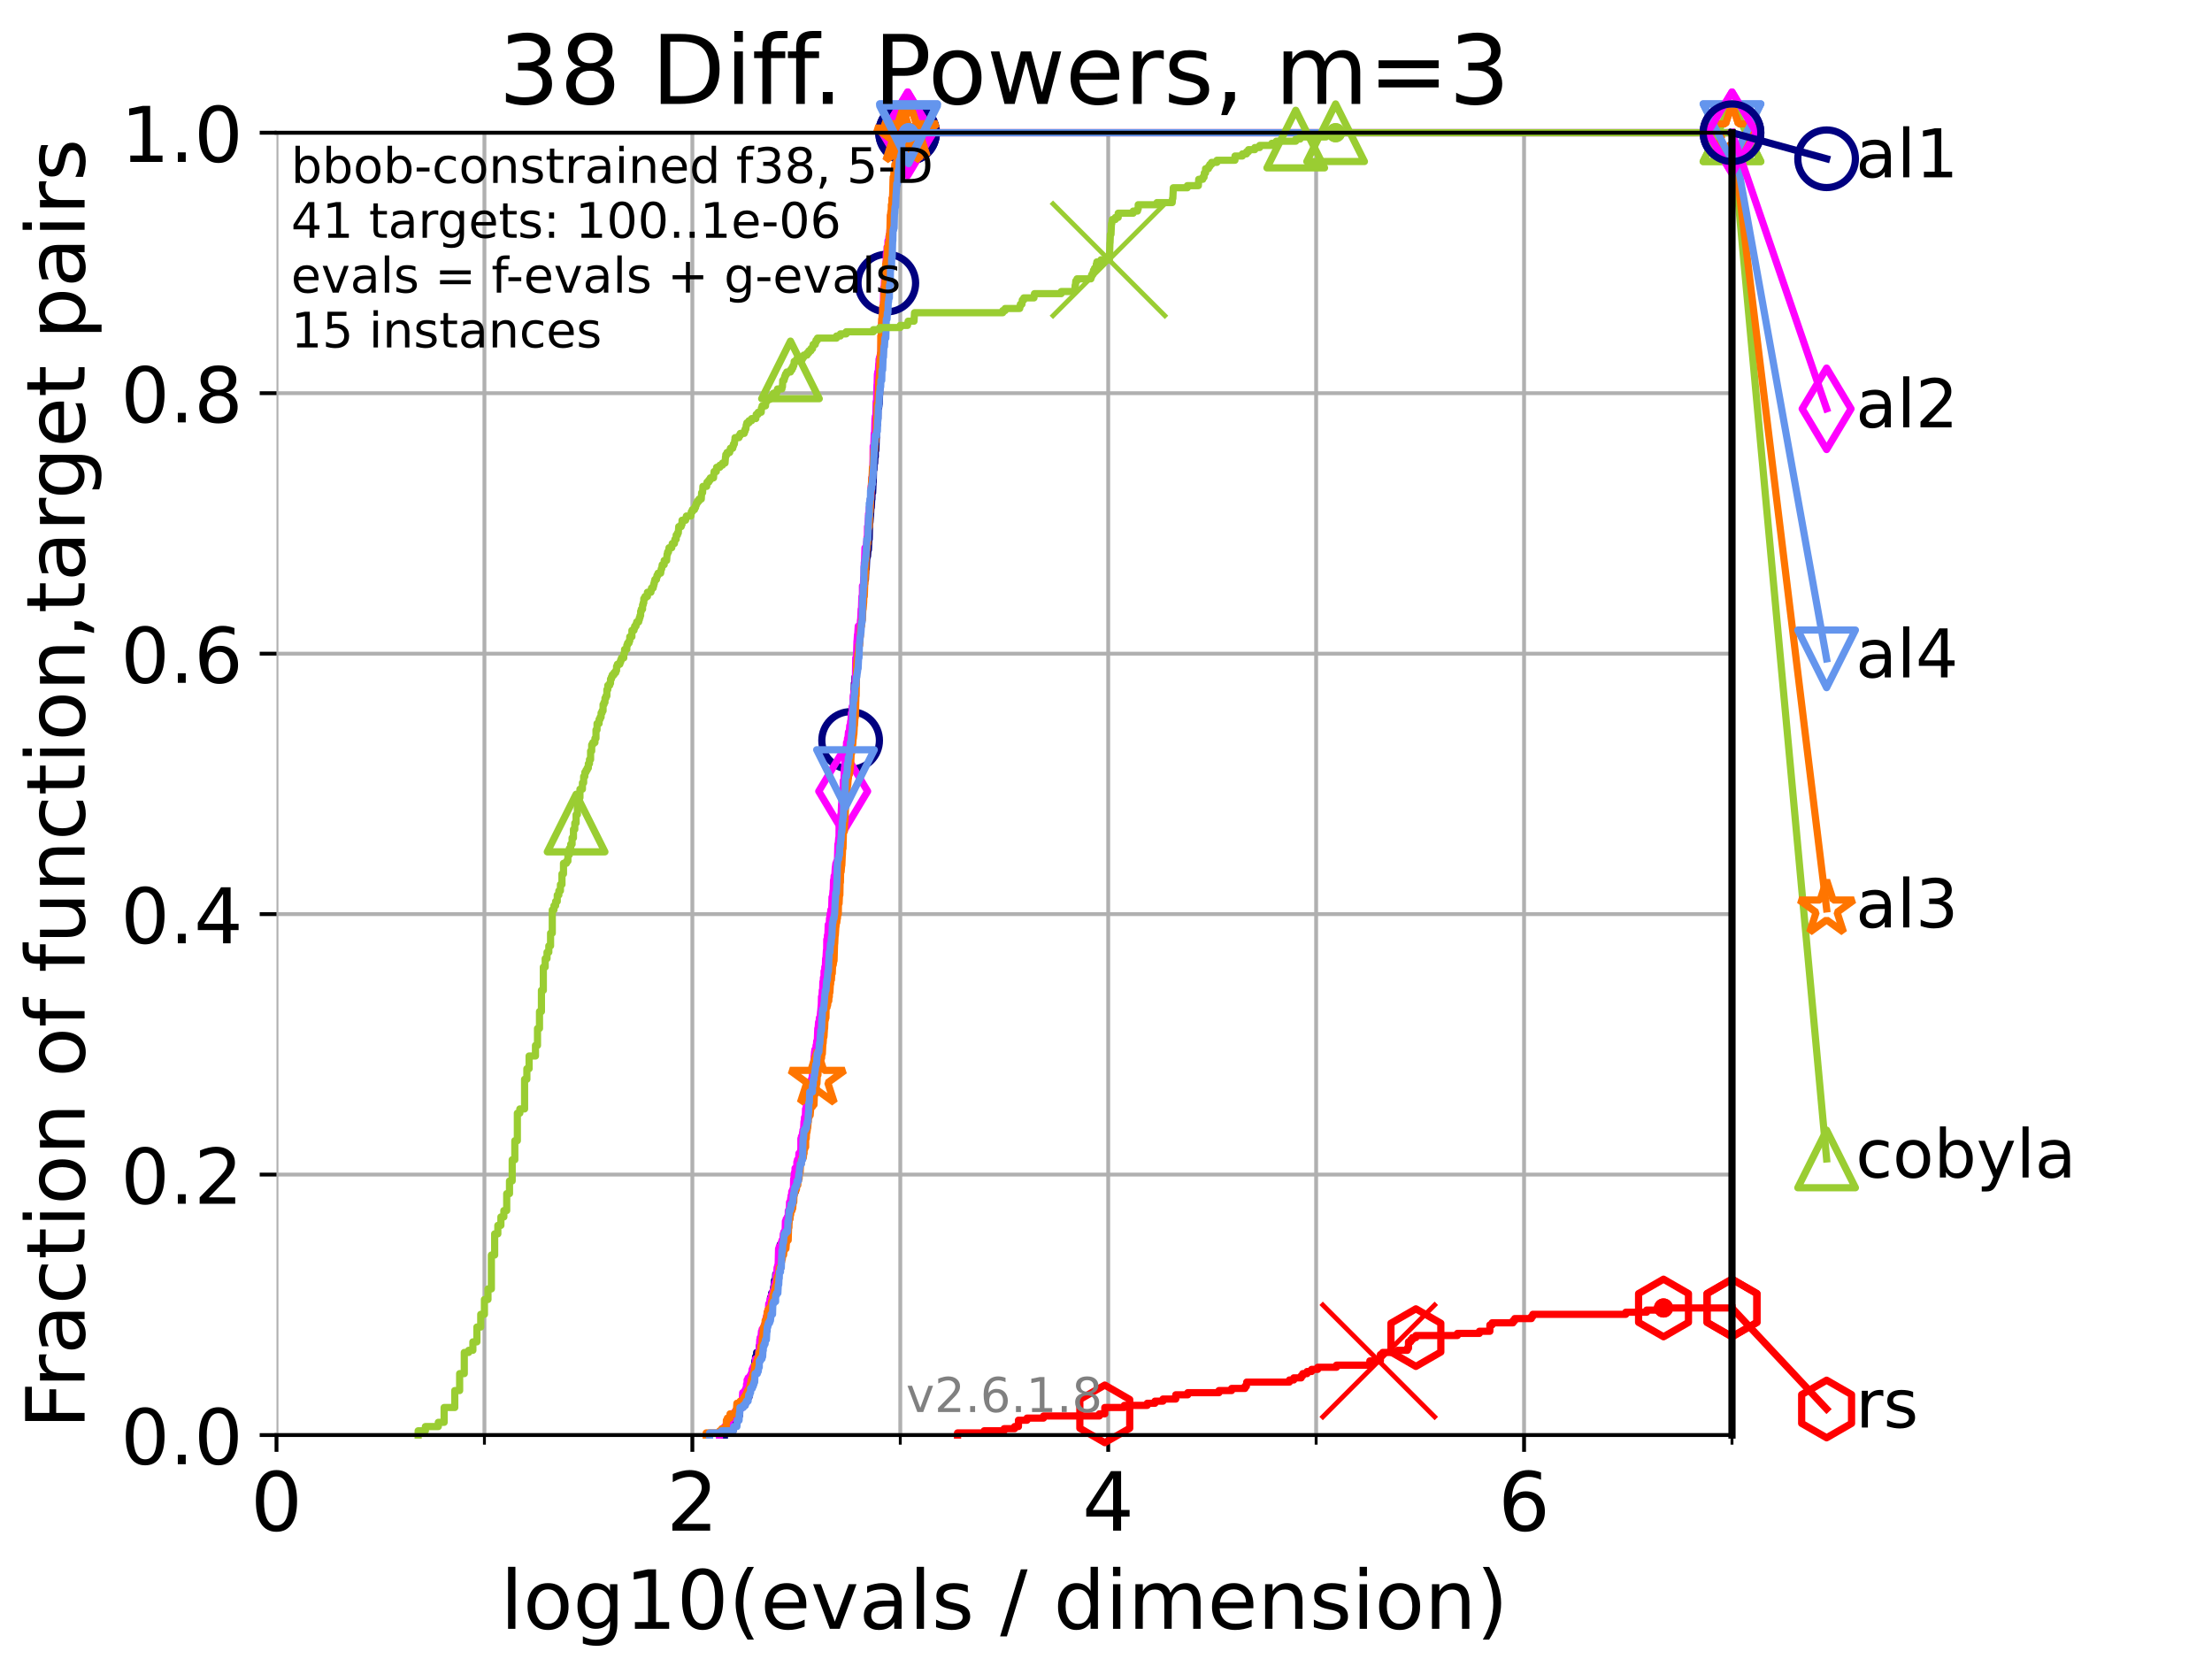 <?xml version="1.0" encoding="utf-8" standalone="no"?>
<!DOCTYPE svg PUBLIC "-//W3C//DTD SVG 1.1//EN"
  "http://www.w3.org/Graphics/SVG/1.1/DTD/svg11.dtd">
<!-- Created with matplotlib (https://matplotlib.org/) -->
<svg height="345.6pt" version="1.1" viewBox="0 0 460.8 345.6" width="460.8pt" xmlns="http://www.w3.org/2000/svg" xmlns:xlink="http://www.w3.org/1999/xlink">
 <defs>
  <style type="text/css">*{stroke-linecap:butt;stroke-linejoin:round;}</style>
 </defs>
 <g id="figure_1">
  <g id="patch_1">
   <path d="M 0 345.6 
L 460.8 345.6 
L 460.8 0 
L 0 0 
z
" style="fill:#ffffff;"/>
  </g>
  <g id="axes_1">
   <g id="patch_2">
    <path d="M 57.6 298.944 
L 360.806 298.944 
L 360.806 27.648 
L 57.6 27.648 
z
" style="fill:#ffffff;"/>
   </g>
   <g id="matplotlib.axis_1">
    <g id="xtick_1">
     <g id="line2d_1">
      <path clip-path="url(#p869f76b799)" d="M 57.6 298.944 
L 57.6 27.648 
" style="fill:none;stroke:#b0b0b0;stroke-linecap:square;stroke-width:0.8;"/>
     </g>
     <g id="line2d_2">
      <defs>
       <path d="M 0 0 
L 0 3.5 
" id="mf2a29c49e0" style="stroke:#000000;stroke-width:0.8;"/>
      </defs>
      <g>
       <use style="stroke:#000000;stroke-width:0.8;" x="57.6" xlink:href="#mf2a29c49e0" y="298.944"/>
      </g>
     </g>
     <g id="text_1">
      <!-- 0 -->
      <g transform="translate(52.192 318.861)scale(0.17 -0.17)">
       <defs>
        <path d="M 31.781 66.406 
Q 24.172 66.406 20.328 58.906 
Q 16.5 51.422 16.5 36.375 
Q 16.5 21.391 20.328 13.891 
Q 24.172 6.391 31.781 6.391 
Q 39.453 6.391 43.281 13.891 
Q 47.125 21.391 47.125 36.375 
Q 47.125 51.422 43.281 58.906 
Q 39.453 66.406 31.781 66.406 
z
M 31.781 74.219 
Q 44.047 74.219 50.516 64.516 
Q 56.984 54.828 56.984 36.375 
Q 56.984 17.969 50.516 8.266 
Q 44.047 -1.422 31.781 -1.422 
Q 19.531 -1.422 13.062 8.266 
Q 6.594 17.969 6.594 36.375 
Q 6.594 54.828 13.062 64.516 
Q 19.531 74.219 31.781 74.219 
z
" id="DejaVuSans-48"/>
       </defs>
       <use xlink:href="#DejaVuSans-48"/>
      </g>
     </g>
    </g>
    <g id="xtick_2">
     <g id="line2d_3">
      <path clip-path="url(#p869f76b799)" d="M 144.23 298.944 
L 144.23 27.648 
" style="fill:none;stroke:#b0b0b0;stroke-linecap:square;stroke-width:0.8;"/>
     </g>
     <g id="line2d_4">
      <g>
       <use style="stroke:#000000;stroke-width:0.8;" x="144.23" xlink:href="#mf2a29c49e0" y="298.944"/>
      </g>
     </g>
     <g id="text_2">
      <!-- 2 -->
      <g transform="translate(138.822 318.861)scale(0.17 -0.17)">
       <defs>
        <path d="M 19.188 8.297 
L 53.609 8.297 
L 53.609 0 
L 7.328 0 
L 7.328 8.297 
Q 12.938 14.109 22.625 23.891 
Q 32.328 33.688 34.812 36.531 
Q 39.547 41.844 41.422 45.531 
Q 43.312 49.219 43.312 52.781 
Q 43.312 58.594 39.234 62.25 
Q 35.156 65.922 28.609 65.922 
Q 23.969 65.922 18.812 64.312 
Q 13.672 62.703 7.812 59.422 
L 7.812 69.391 
Q 13.766 71.781 18.938 73 
Q 24.125 74.219 28.422 74.219 
Q 39.75 74.219 46.484 68.547 
Q 53.219 62.891 53.219 53.422 
Q 53.219 48.922 51.531 44.891 
Q 49.859 40.875 45.406 35.406 
Q 44.188 33.984 37.641 27.219 
Q 31.109 20.453 19.188 8.297 
z
" id="DejaVuSans-50"/>
       </defs>
       <use xlink:href="#DejaVuSans-50"/>
      </g>
     </g>
    </g>
    <g id="xtick_3">
     <g id="line2d_5">
      <path clip-path="url(#p869f76b799)" d="M 230.861 298.944 
L 230.861 27.648 
" style="fill:none;stroke:#b0b0b0;stroke-linecap:square;stroke-width:0.8;"/>
     </g>
     <g id="line2d_6">
      <g>
       <use style="stroke:#000000;stroke-width:0.8;" x="230.861" xlink:href="#mf2a29c49e0" y="298.944"/>
      </g>
     </g>
     <g id="text_3">
      <!-- 4 -->
      <g transform="translate(225.453 318.861)scale(0.17 -0.17)">
       <defs>
        <path d="M 37.797 64.312 
L 12.891 25.391 
L 37.797 25.391 
z
M 35.203 72.906 
L 47.609 72.906 
L 47.609 25.391 
L 58.016 25.391 
L 58.016 17.188 
L 47.609 17.188 
L 47.609 0 
L 37.797 0 
L 37.797 17.188 
L 4.891 17.188 
L 4.891 26.703 
z
" id="DejaVuSans-52"/>
       </defs>
       <use xlink:href="#DejaVuSans-52"/>
      </g>
     </g>
    </g>
    <g id="xtick_4">
     <g id="line2d_7">
      <path clip-path="url(#p869f76b799)" d="M 317.491 298.944 
L 317.491 27.648 
" style="fill:none;stroke:#b0b0b0;stroke-linecap:square;stroke-width:0.8;"/>
     </g>
     <g id="line2d_8">
      <g>
       <use style="stroke:#000000;stroke-width:0.8;" x="317.491" xlink:href="#mf2a29c49e0" y="298.944"/>
      </g>
     </g>
     <g id="text_4">
      <!-- 6 -->
      <g transform="translate(312.083 318.861)scale(0.17 -0.17)">
       <defs>
        <path d="M 33.016 40.375 
Q 26.375 40.375 22.484 35.828 
Q 18.609 31.297 18.609 23.391 
Q 18.609 15.531 22.484 10.953 
Q 26.375 6.391 33.016 6.391 
Q 39.656 6.391 43.531 10.953 
Q 47.406 15.531 47.406 23.391 
Q 47.406 31.297 43.531 35.828 
Q 39.656 40.375 33.016 40.375 
z
M 52.594 71.297 
L 52.594 62.312 
Q 48.875 64.062 45.094 64.984 
Q 41.312 65.922 37.594 65.922 
Q 27.828 65.922 22.672 59.328 
Q 17.531 52.734 16.797 39.406 
Q 19.672 43.656 24.016 45.922 
Q 28.375 48.188 33.594 48.188 
Q 44.578 48.188 50.953 41.516 
Q 57.328 34.859 57.328 23.391 
Q 57.328 12.156 50.688 5.359 
Q 44.047 -1.422 33.016 -1.422 
Q 20.359 -1.422 13.672 8.266 
Q 6.984 17.969 6.984 36.375 
Q 6.984 53.656 15.188 63.938 
Q 23.391 74.219 37.203 74.219 
Q 40.922 74.219 44.703 73.484 
Q 48.484 72.75 52.594 71.297 
z
" id="DejaVuSans-54"/>
       </defs>
       <use xlink:href="#DejaVuSans-54"/>
      </g>
     </g>
    </g>
    <g id="xtick_5">
     <g id="line2d_9">
      <path clip-path="url(#p869f76b799)" d="M 100.915 298.944 
L 100.915 27.648 
" style="fill:none;stroke:#b0b0b0;stroke-linecap:square;stroke-width:0.8;"/>
     </g>
     <g id="line2d_10">
      <defs>
       <path d="M 0 0 
L 0 2 
" id="m70f11633d2" style="stroke:#000000;stroke-width:0.6;"/>
      </defs>
      <g>
       <use style="stroke:#000000;stroke-width:0.6;" x="100.915" xlink:href="#m70f11633d2" y="298.944"/>
      </g>
     </g>
    </g>
    <g id="xtick_6">
     <g id="line2d_11">
      <path clip-path="url(#p869f76b799)" d="M 187.546 298.944 
L 187.546 27.648 
" style="fill:none;stroke:#b0b0b0;stroke-linecap:square;stroke-width:0.8;"/>
     </g>
     <g id="line2d_12">
      <g>
       <use style="stroke:#000000;stroke-width:0.6;" x="187.546" xlink:href="#m70f11633d2" y="298.944"/>
      </g>
     </g>
    </g>
    <g id="xtick_7">
     <g id="line2d_13">
      <path clip-path="url(#p869f76b799)" d="M 274.176 298.944 
L 274.176 27.648 
" style="fill:none;stroke:#b0b0b0;stroke-linecap:square;stroke-width:0.8;"/>
     </g>
     <g id="line2d_14">
      <g>
       <use style="stroke:#000000;stroke-width:0.6;" x="274.176" xlink:href="#m70f11633d2" y="298.944"/>
      </g>
     </g>
    </g>
    <g id="xtick_8">
     <g id="line2d_15">
      <path clip-path="url(#p869f76b799)" d="M 360.806 298.944 
L 360.806 27.648 
" style="fill:none;stroke:#b0b0b0;stroke-linecap:square;stroke-width:0.8;"/>
     </g>
     <g id="line2d_16">
      <g>
       <use style="stroke:#000000;stroke-width:0.6;" x="360.806" xlink:href="#m70f11633d2" y="298.944"/>
      </g>
     </g>
    </g>
    <g id="text_5">
     <!-- log10(evals / dimension) -->
     <g transform="translate(104.239 339.314)scale(0.17 -0.17)">
      <defs>
       <path d="M 9.422 75.984 
L 18.406 75.984 
L 18.406 0 
L 9.422 0 
z
" id="DejaVuSans-108"/>
       <path d="M 30.609 48.391 
Q 23.391 48.391 19.188 42.75 
Q 14.984 37.109 14.984 27.297 
Q 14.984 17.484 19.156 11.844 
Q 23.344 6.203 30.609 6.203 
Q 37.797 6.203 41.984 11.859 
Q 46.188 17.531 46.188 27.297 
Q 46.188 37.016 41.984 42.703 
Q 37.797 48.391 30.609 48.391 
z
M 30.609 56 
Q 42.328 56 49.016 48.375 
Q 55.719 40.766 55.719 27.297 
Q 55.719 13.875 49.016 6.219 
Q 42.328 -1.422 30.609 -1.422 
Q 18.844 -1.422 12.172 6.219 
Q 5.516 13.875 5.516 27.297 
Q 5.516 40.766 12.172 48.375 
Q 18.844 56 30.609 56 
z
" id="DejaVuSans-111"/>
       <path d="M 45.406 27.984 
Q 45.406 37.75 41.375 43.109 
Q 37.359 48.484 30.078 48.484 
Q 22.859 48.484 18.828 43.109 
Q 14.797 37.75 14.797 27.984 
Q 14.797 18.266 18.828 12.891 
Q 22.859 7.516 30.078 7.516 
Q 37.359 7.516 41.375 12.891 
Q 45.406 18.266 45.406 27.984 
z
M 54.391 6.781 
Q 54.391 -7.172 48.188 -13.984 
Q 42 -20.797 29.203 -20.797 
Q 24.469 -20.797 20.266 -20.094 
Q 16.062 -19.391 12.109 -17.922 
L 12.109 -9.188 
Q 16.062 -11.328 19.922 -12.344 
Q 23.781 -13.375 27.781 -13.375 
Q 36.625 -13.375 41.016 -8.766 
Q 45.406 -4.156 45.406 5.172 
L 45.406 9.625 
Q 42.625 4.781 38.281 2.391 
Q 33.938 0 27.875 0 
Q 17.828 0 11.672 7.656 
Q 5.516 15.328 5.516 27.984 
Q 5.516 40.672 11.672 48.328 
Q 17.828 56 27.875 56 
Q 33.938 56 38.281 53.609 
Q 42.625 51.219 45.406 46.391 
L 45.406 54.688 
L 54.391 54.688 
z
" id="DejaVuSans-103"/>
       <path d="M 12.406 8.297 
L 28.516 8.297 
L 28.516 63.922 
L 10.984 60.406 
L 10.984 69.391 
L 28.422 72.906 
L 38.281 72.906 
L 38.281 8.297 
L 54.391 8.297 
L 54.391 0 
L 12.406 0 
z
" id="DejaVuSans-49"/>
       <path d="M 31 75.875 
Q 24.469 64.656 21.281 53.656 
Q 18.109 42.672 18.109 31.391 
Q 18.109 20.125 21.312 9.062 
Q 24.516 -2 31 -13.188 
L 23.188 -13.188 
Q 15.875 -1.703 12.234 9.375 
Q 8.594 20.453 8.594 31.391 
Q 8.594 42.281 12.203 53.312 
Q 15.828 64.359 23.188 75.875 
z
" id="DejaVuSans-40"/>
       <path d="M 56.203 29.594 
L 56.203 25.203 
L 14.891 25.203 
Q 15.484 15.922 20.484 11.062 
Q 25.484 6.203 34.422 6.203 
Q 39.594 6.203 44.453 7.469 
Q 49.312 8.734 54.109 11.281 
L 54.109 2.781 
Q 49.266 0.734 44.188 -0.344 
Q 39.109 -1.422 33.891 -1.422 
Q 20.797 -1.422 13.156 6.188 
Q 5.516 13.812 5.516 26.812 
Q 5.516 40.234 12.766 48.109 
Q 20.016 56 32.328 56 
Q 43.359 56 49.781 48.891 
Q 56.203 41.797 56.203 29.594 
z
M 47.219 32.234 
Q 47.125 39.594 43.094 43.984 
Q 39.062 48.391 32.422 48.391 
Q 24.906 48.391 20.391 44.141 
Q 15.875 39.891 15.188 32.172 
z
" id="DejaVuSans-101"/>
       <path d="M 2.984 54.688 
L 12.5 54.688 
L 29.594 8.797 
L 46.688 54.688 
L 56.203 54.688 
L 35.688 0 
L 23.484 0 
z
" id="DejaVuSans-118"/>
       <path d="M 34.281 27.484 
Q 23.391 27.484 19.188 25 
Q 14.984 22.516 14.984 16.5 
Q 14.984 11.719 18.141 8.906 
Q 21.297 6.109 26.703 6.109 
Q 34.188 6.109 38.703 11.406 
Q 43.219 16.703 43.219 25.484 
L 43.219 27.484 
z
M 52.203 31.203 
L 52.203 0 
L 43.219 0 
L 43.219 8.297 
Q 40.141 3.328 35.547 0.953 
Q 30.953 -1.422 24.312 -1.422 
Q 15.922 -1.422 10.953 3.297 
Q 6 8.016 6 15.922 
Q 6 25.141 12.172 29.828 
Q 18.359 34.516 30.609 34.516 
L 43.219 34.516 
L 43.219 35.406 
Q 43.219 41.609 39.141 45 
Q 35.062 48.391 27.688 48.391 
Q 23 48.391 18.547 47.266 
Q 14.109 46.141 10.016 43.891 
L 10.016 52.203 
Q 14.938 54.109 19.578 55.047 
Q 24.219 56 28.609 56 
Q 40.484 56 46.344 49.844 
Q 52.203 43.703 52.203 31.203 
z
" id="DejaVuSans-97"/>
       <path d="M 44.281 53.078 
L 44.281 44.578 
Q 40.484 46.531 36.375 47.5 
Q 32.281 48.484 27.875 48.484 
Q 21.188 48.484 17.844 46.438 
Q 14.5 44.391 14.5 40.281 
Q 14.5 37.156 16.891 35.375 
Q 19.281 33.594 26.516 31.984 
L 29.594 31.297 
Q 39.156 29.25 43.188 25.516 
Q 47.219 21.781 47.219 15.094 
Q 47.219 7.469 41.188 3.016 
Q 35.156 -1.422 24.609 -1.422 
Q 20.219 -1.422 15.453 -0.562 
Q 10.688 0.297 5.422 2 
L 5.422 11.281 
Q 10.406 8.688 15.234 7.391 
Q 20.062 6.109 24.812 6.109 
Q 31.156 6.109 34.562 8.281 
Q 37.984 10.453 37.984 14.406 
Q 37.984 18.062 35.516 20.016 
Q 33.062 21.969 24.703 23.781 
L 21.578 24.516 
Q 13.234 26.266 9.516 29.906 
Q 5.812 33.547 5.812 39.891 
Q 5.812 47.609 11.281 51.797 
Q 16.75 56 26.812 56 
Q 31.781 56 36.172 55.266 
Q 40.578 54.547 44.281 53.078 
z
" id="DejaVuSans-115"/>
       <path id="DejaVuSans-32"/>
       <path d="M 25.391 72.906 
L 33.688 72.906 
L 8.297 -9.281 
L 0 -9.281 
z
" id="DejaVuSans-47"/>
       <path d="M 45.406 46.391 
L 45.406 75.984 
L 54.391 75.984 
L 54.391 0 
L 45.406 0 
L 45.406 8.203 
Q 42.578 3.328 38.25 0.953 
Q 33.938 -1.422 27.875 -1.422 
Q 17.969 -1.422 11.734 6.484 
Q 5.516 14.406 5.516 27.297 
Q 5.516 40.188 11.734 48.094 
Q 17.969 56 27.875 56 
Q 33.938 56 38.25 53.625 
Q 42.578 51.266 45.406 46.391 
z
M 14.797 27.297 
Q 14.797 17.391 18.875 11.75 
Q 22.953 6.109 30.078 6.109 
Q 37.203 6.109 41.297 11.75 
Q 45.406 17.391 45.406 27.297 
Q 45.406 37.203 41.297 42.844 
Q 37.203 48.484 30.078 48.484 
Q 22.953 48.484 18.875 42.844 
Q 14.797 37.203 14.797 27.297 
z
" id="DejaVuSans-100"/>
       <path d="M 9.422 54.688 
L 18.406 54.688 
L 18.406 0 
L 9.422 0 
z
M 9.422 75.984 
L 18.406 75.984 
L 18.406 64.594 
L 9.422 64.594 
z
" id="DejaVuSans-105"/>
       <path d="M 52 44.188 
Q 55.375 50.25 60.062 53.125 
Q 64.75 56 71.094 56 
Q 79.641 56 84.281 50.016 
Q 88.922 44.047 88.922 33.016 
L 88.922 0 
L 79.891 0 
L 79.891 32.719 
Q 79.891 40.578 77.094 44.375 
Q 74.312 48.188 68.609 48.188 
Q 61.625 48.188 57.562 43.547 
Q 53.516 38.922 53.516 30.906 
L 53.516 0 
L 44.484 0 
L 44.484 32.719 
Q 44.484 40.625 41.703 44.406 
Q 38.922 48.188 33.109 48.188 
Q 26.219 48.188 22.156 43.531 
Q 18.109 38.875 18.109 30.906 
L 18.109 0 
L 9.078 0 
L 9.078 54.688 
L 18.109 54.688 
L 18.109 46.188 
Q 21.188 51.219 25.484 53.609 
Q 29.781 56 35.688 56 
Q 41.656 56 45.828 52.969 
Q 50 49.953 52 44.188 
z
" id="DejaVuSans-109"/>
       <path d="M 54.891 33.016 
L 54.891 0 
L 45.906 0 
L 45.906 32.719 
Q 45.906 40.484 42.875 44.328 
Q 39.844 48.188 33.797 48.188 
Q 26.516 48.188 22.312 43.547 
Q 18.109 38.922 18.109 30.906 
L 18.109 0 
L 9.078 0 
L 9.078 54.688 
L 18.109 54.688 
L 18.109 46.188 
Q 21.344 51.125 25.703 53.562 
Q 30.078 56 35.797 56 
Q 45.219 56 50.047 50.172 
Q 54.891 44.344 54.891 33.016 
z
" id="DejaVuSans-110"/>
       <path d="M 8.016 75.875 
L 15.828 75.875 
Q 23.141 64.359 26.781 53.312 
Q 30.422 42.281 30.422 31.391 
Q 30.422 20.453 26.781 9.375 
Q 23.141 -1.703 15.828 -13.188 
L 8.016 -13.188 
Q 14.5 -2 17.703 9.062 
Q 20.906 20.125 20.906 31.391 
Q 20.906 42.672 17.703 53.656 
Q 14.5 64.656 8.016 75.875 
z
" id="DejaVuSans-41"/>
      </defs>
      <use xlink:href="#DejaVuSans-108"/>
      <use x="27.783" xlink:href="#DejaVuSans-111"/>
      <use x="88.965" xlink:href="#DejaVuSans-103"/>
      <use x="152.441" xlink:href="#DejaVuSans-49"/>
      <use x="216.064" xlink:href="#DejaVuSans-48"/>
      <use x="279.688" xlink:href="#DejaVuSans-40"/>
      <use x="318.701" xlink:href="#DejaVuSans-101"/>
      <use x="380.225" xlink:href="#DejaVuSans-118"/>
      <use x="439.404" xlink:href="#DejaVuSans-97"/>
      <use x="500.684" xlink:href="#DejaVuSans-108"/>
      <use x="528.467" xlink:href="#DejaVuSans-115"/>
      <use x="580.566" xlink:href="#DejaVuSans-32"/>
      <use x="612.354" xlink:href="#DejaVuSans-47"/>
      <use x="646.045" xlink:href="#DejaVuSans-32"/>
      <use x="677.832" xlink:href="#DejaVuSans-100"/>
      <use x="741.309" xlink:href="#DejaVuSans-105"/>
      <use x="769.092" xlink:href="#DejaVuSans-109"/>
      <use x="866.504" xlink:href="#DejaVuSans-101"/>
      <use x="928.027" xlink:href="#DejaVuSans-110"/>
      <use x="991.406" xlink:href="#DejaVuSans-115"/>
      <use x="1043.506" xlink:href="#DejaVuSans-105"/>
      <use x="1071.289" xlink:href="#DejaVuSans-111"/>
      <use x="1132.471" xlink:href="#DejaVuSans-110"/>
      <use x="1195.85" xlink:href="#DejaVuSans-41"/>
     </g>
    </g>
   </g>
   <g id="matplotlib.axis_2">
    <g id="ytick_1">
     <g id="line2d_17">
      <path clip-path="url(#p869f76b799)" d="M 57.6 298.944 
L 360.806 298.944 
" style="fill:none;stroke:#b0b0b0;stroke-linecap:square;stroke-width:0.8;"/>
     </g>
     <g id="line2d_18">
      <defs>
       <path d="M 0 0 
L -3.5 0 
" id="m522fee189e" style="stroke:#000000;stroke-width:0.8;"/>
      </defs>
      <g>
       <use style="stroke:#000000;stroke-width:0.8;" x="57.6" xlink:href="#m522fee189e" y="298.944"/>
      </g>
     </g>
     <g id="text_6">
      <!-- 0.0 -->
      <g transform="translate(25.155 305.023)scale(0.16 -0.16)">
       <defs>
        <path d="M 10.688 12.406 
L 21 12.406 
L 21 0 
L 10.688 0 
z
" id="DejaVuSans-46"/>
       </defs>
       <use xlink:href="#DejaVuSans-48"/>
       <use x="63.623" xlink:href="#DejaVuSans-46"/>
       <use x="95.41" xlink:href="#DejaVuSans-48"/>
      </g>
     </g>
    </g>
    <g id="ytick_2">
     <g id="line2d_19">
      <path clip-path="url(#p869f76b799)" d="M 57.6 244.685 
L 360.806 244.685 
" style="fill:none;stroke:#b0b0b0;stroke-linecap:square;stroke-width:0.8;"/>
     </g>
     <g id="line2d_20">
      <g>
       <use style="stroke:#000000;stroke-width:0.8;" x="57.6" xlink:href="#m522fee189e" y="244.685"/>
      </g>
     </g>
     <g id="text_7">
      <!-- 0.2 -->
      <g transform="translate(25.155 250.764)scale(0.16 -0.16)">
       <use xlink:href="#DejaVuSans-48"/>
       <use x="63.623" xlink:href="#DejaVuSans-46"/>
       <use x="95.41" xlink:href="#DejaVuSans-50"/>
      </g>
     </g>
    </g>
    <g id="ytick_3">
     <g id="line2d_21">
      <path clip-path="url(#p869f76b799)" d="M 57.6 190.426 
L 360.806 190.426 
" style="fill:none;stroke:#b0b0b0;stroke-linecap:square;stroke-width:0.8;"/>
     </g>
     <g id="line2d_22">
      <g>
       <use style="stroke:#000000;stroke-width:0.8;" x="57.6" xlink:href="#m522fee189e" y="190.426"/>
      </g>
     </g>
     <g id="text_8">
      <!-- 0.4 -->
      <g transform="translate(25.155 196.504)scale(0.16 -0.16)">
       <use xlink:href="#DejaVuSans-48"/>
       <use x="63.623" xlink:href="#DejaVuSans-46"/>
       <use x="95.41" xlink:href="#DejaVuSans-52"/>
      </g>
     </g>
    </g>
    <g id="ytick_4">
     <g id="line2d_23">
      <path clip-path="url(#p869f76b799)" d="M 57.6 136.166 
L 360.806 136.166 
" style="fill:none;stroke:#b0b0b0;stroke-linecap:square;stroke-width:0.8;"/>
     </g>
     <g id="line2d_24">
      <g>
       <use style="stroke:#000000;stroke-width:0.8;" x="57.6" xlink:href="#m522fee189e" y="136.166"/>
      </g>
     </g>
     <g id="text_9">
      <!-- 0.6 -->
      <g transform="translate(25.155 142.245)scale(0.16 -0.16)">
       <use xlink:href="#DejaVuSans-48"/>
       <use x="63.623" xlink:href="#DejaVuSans-46"/>
       <use x="95.41" xlink:href="#DejaVuSans-54"/>
      </g>
     </g>
    </g>
    <g id="ytick_5">
     <g id="line2d_25">
      <path clip-path="url(#p869f76b799)" d="M 57.6 81.907 
L 360.806 81.907 
" style="fill:none;stroke:#b0b0b0;stroke-linecap:square;stroke-width:0.8;"/>
     </g>
     <g id="line2d_26">
      <g>
       <use style="stroke:#000000;stroke-width:0.8;" x="57.6" xlink:href="#m522fee189e" y="81.907"/>
      </g>
     </g>
     <g id="text_10">
      <!-- 0.8 -->
      <g transform="translate(25.155 87.986)scale(0.16 -0.16)">
       <defs>
        <path d="M 31.781 34.625 
Q 24.75 34.625 20.719 30.859 
Q 16.703 27.094 16.703 20.516 
Q 16.703 13.922 20.719 10.156 
Q 24.75 6.391 31.781 6.391 
Q 38.812 6.391 42.859 10.172 
Q 46.922 13.969 46.922 20.516 
Q 46.922 27.094 42.891 30.859 
Q 38.875 34.625 31.781 34.625 
z
M 21.922 38.812 
Q 15.578 40.375 12.031 44.719 
Q 8.5 49.078 8.5 55.328 
Q 8.5 64.062 14.719 69.141 
Q 20.953 74.219 31.781 74.219 
Q 42.672 74.219 48.875 69.141 
Q 55.078 64.062 55.078 55.328 
Q 55.078 49.078 51.531 44.719 
Q 48 40.375 41.703 38.812 
Q 48.828 37.156 52.797 32.312 
Q 56.781 27.484 56.781 20.516 
Q 56.781 9.906 50.312 4.234 
Q 43.844 -1.422 31.781 -1.422 
Q 19.734 -1.422 13.25 4.234 
Q 6.781 9.906 6.781 20.516 
Q 6.781 27.484 10.781 32.312 
Q 14.797 37.156 21.922 38.812 
z
M 18.312 54.391 
Q 18.312 48.734 21.844 45.562 
Q 25.391 42.391 31.781 42.391 
Q 38.141 42.391 41.719 45.562 
Q 45.312 48.734 45.312 54.391 
Q 45.312 60.062 41.719 63.234 
Q 38.141 66.406 31.781 66.406 
Q 25.391 66.406 21.844 63.234 
Q 18.312 60.062 18.312 54.391 
z
" id="DejaVuSans-56"/>
       </defs>
       <use xlink:href="#DejaVuSans-48"/>
       <use x="63.623" xlink:href="#DejaVuSans-46"/>
       <use x="95.41" xlink:href="#DejaVuSans-56"/>
      </g>
     </g>
    </g>
    <g id="ytick_6">
     <g id="line2d_27">
      <path clip-path="url(#p869f76b799)" d="M 57.6 27.648 
L 360.806 27.648 
" style="fill:none;stroke:#b0b0b0;stroke-linecap:square;stroke-width:0.8;"/>
     </g>
     <g id="line2d_28">
      <g>
       <use style="stroke:#000000;stroke-width:0.8;" x="57.6" xlink:href="#m522fee189e" y="27.648"/>
      </g>
     </g>
     <g id="text_11">
      <!-- 1.0 -->
      <g transform="translate(25.155 33.727)scale(0.16 -0.16)">
       <use xlink:href="#DejaVuSans-49"/>
       <use x="63.623" xlink:href="#DejaVuSans-46"/>
       <use x="95.41" xlink:href="#DejaVuSans-48"/>
      </g>
     </g>
    </g>
    <g id="text_12">
     <!-- Fraction of function,target pairs -->
     <g transform="translate(17.62 297.681)rotate(-90)scale(0.17 -0.17)">
      <defs>
       <path d="M 9.812 72.906 
L 51.703 72.906 
L 51.703 64.594 
L 19.672 64.594 
L 19.672 43.109 
L 48.578 43.109 
L 48.578 34.812 
L 19.672 34.812 
L 19.672 0 
L 9.812 0 
z
" id="DejaVuSans-70"/>
       <path d="M 41.109 46.297 
Q 39.594 47.172 37.812 47.578 
Q 36.031 48 33.891 48 
Q 26.266 48 22.188 43.047 
Q 18.109 38.094 18.109 28.812 
L 18.109 0 
L 9.078 0 
L 9.078 54.688 
L 18.109 54.688 
L 18.109 46.188 
Q 20.953 51.172 25.484 53.578 
Q 30.031 56 36.531 56 
Q 37.453 56 38.578 55.875 
Q 39.703 55.766 41.062 55.516 
z
" id="DejaVuSans-114"/>
       <path d="M 48.781 52.594 
L 48.781 44.188 
Q 44.969 46.297 41.141 47.344 
Q 37.312 48.391 33.406 48.391 
Q 24.656 48.391 19.812 42.844 
Q 14.984 37.312 14.984 27.297 
Q 14.984 17.281 19.812 11.734 
Q 24.656 6.203 33.406 6.203 
Q 37.312 6.203 41.141 7.25 
Q 44.969 8.297 48.781 10.406 
L 48.781 2.094 
Q 45.016 0.344 40.984 -0.531 
Q 36.969 -1.422 32.422 -1.422 
Q 20.062 -1.422 12.781 6.344 
Q 5.516 14.109 5.516 27.297 
Q 5.516 40.672 12.859 48.328 
Q 20.219 56 33.016 56 
Q 37.156 56 41.109 55.141 
Q 45.062 54.297 48.781 52.594 
z
" id="DejaVuSans-99"/>
       <path d="M 18.312 70.219 
L 18.312 54.688 
L 36.812 54.688 
L 36.812 47.703 
L 18.312 47.703 
L 18.312 18.016 
Q 18.312 11.328 20.141 9.422 
Q 21.969 7.516 27.594 7.516 
L 36.812 7.516 
L 36.812 0 
L 27.594 0 
Q 17.188 0 13.234 3.875 
Q 9.281 7.766 9.281 18.016 
L 9.281 47.703 
L 2.688 47.703 
L 2.688 54.688 
L 9.281 54.688 
L 9.281 70.219 
z
" id="DejaVuSans-116"/>
       <path d="M 37.109 75.984 
L 37.109 68.5 
L 28.516 68.5 
Q 23.688 68.5 21.797 66.547 
Q 19.922 64.594 19.922 59.516 
L 19.922 54.688 
L 34.719 54.688 
L 34.719 47.703 
L 19.922 47.703 
L 19.922 0 
L 10.891 0 
L 10.891 47.703 
L 2.297 47.703 
L 2.297 54.688 
L 10.891 54.688 
L 10.891 58.5 
Q 10.891 67.625 15.141 71.797 
Q 19.391 75.984 28.609 75.984 
z
" id="DejaVuSans-102"/>
       <path d="M 8.5 21.578 
L 8.5 54.688 
L 17.484 54.688 
L 17.484 21.922 
Q 17.484 14.156 20.5 10.266 
Q 23.531 6.391 29.594 6.391 
Q 36.859 6.391 41.078 11.031 
Q 45.312 15.672 45.312 23.688 
L 45.312 54.688 
L 54.297 54.688 
L 54.297 0 
L 45.312 0 
L 45.312 8.406 
Q 42.047 3.422 37.719 1 
Q 33.406 -1.422 27.688 -1.422 
Q 18.266 -1.422 13.375 4.438 
Q 8.5 10.297 8.5 21.578 
z
M 31.109 56 
z
" id="DejaVuSans-117"/>
       <path d="M 11.719 12.406 
L 22.016 12.406 
L 22.016 4 
L 14.016 -11.625 
L 7.719 -11.625 
L 11.719 4 
z
" id="DejaVuSans-44"/>
       <path d="M 18.109 8.203 
L 18.109 -20.797 
L 9.078 -20.797 
L 9.078 54.688 
L 18.109 54.688 
L 18.109 46.391 
Q 20.953 51.266 25.266 53.625 
Q 29.594 56 35.594 56 
Q 45.562 56 51.781 48.094 
Q 58.016 40.188 58.016 27.297 
Q 58.016 14.406 51.781 6.484 
Q 45.562 -1.422 35.594 -1.422 
Q 29.594 -1.422 25.266 0.953 
Q 20.953 3.328 18.109 8.203 
z
M 48.688 27.297 
Q 48.688 37.203 44.609 42.844 
Q 40.531 48.484 33.406 48.484 
Q 26.266 48.484 22.188 42.844 
Q 18.109 37.203 18.109 27.297 
Q 18.109 17.391 22.188 11.75 
Q 26.266 6.109 33.406 6.109 
Q 40.531 6.109 44.609 11.75 
Q 48.688 17.391 48.688 27.297 
z
" id="DejaVuSans-112"/>
      </defs>
      <use xlink:href="#DejaVuSans-70"/>
      <use x="50.27" xlink:href="#DejaVuSans-114"/>
      <use x="91.383" xlink:href="#DejaVuSans-97"/>
      <use x="152.662" xlink:href="#DejaVuSans-99"/>
      <use x="207.643" xlink:href="#DejaVuSans-116"/>
      <use x="246.852" xlink:href="#DejaVuSans-105"/>
      <use x="274.635" xlink:href="#DejaVuSans-111"/>
      <use x="335.816" xlink:href="#DejaVuSans-110"/>
      <use x="399.195" xlink:href="#DejaVuSans-32"/>
      <use x="430.982" xlink:href="#DejaVuSans-111"/>
      <use x="492.164" xlink:href="#DejaVuSans-102"/>
      <use x="527.369" xlink:href="#DejaVuSans-32"/>
      <use x="559.156" xlink:href="#DejaVuSans-102"/>
      <use x="594.361" xlink:href="#DejaVuSans-117"/>
      <use x="657.74" xlink:href="#DejaVuSans-110"/>
      <use x="721.119" xlink:href="#DejaVuSans-99"/>
      <use x="776.1" xlink:href="#DejaVuSans-116"/>
      <use x="815.309" xlink:href="#DejaVuSans-105"/>
      <use x="843.092" xlink:href="#DejaVuSans-111"/>
      <use x="904.273" xlink:href="#DejaVuSans-110"/>
      <use x="967.652" xlink:href="#DejaVuSans-44"/>
      <use x="999.439" xlink:href="#DejaVuSans-116"/>
      <use x="1038.648" xlink:href="#DejaVuSans-97"/>
      <use x="1099.928" xlink:href="#DejaVuSans-114"/>
      <use x="1139.291" xlink:href="#DejaVuSans-103"/>
      <use x="1202.768" xlink:href="#DejaVuSans-101"/>
      <use x="1264.291" xlink:href="#DejaVuSans-116"/>
      <use x="1303.5" xlink:href="#DejaVuSans-32"/>
      <use x="1335.287" xlink:href="#DejaVuSans-112"/>
      <use x="1398.764" xlink:href="#DejaVuSans-97"/>
      <use x="1460.043" xlink:href="#DejaVuSans-105"/>
      <use x="1487.826" xlink:href="#DejaVuSans-114"/>
      <use x="1528.939" xlink:href="#DejaVuSans-115"/>
     </g>
    </g>
   </g>
   <g id="line2d_29">
    <defs>
     <path d="M 0 1.5 
C 0.398 1.5 0.779 1.342 1.061 1.061 
C 1.342 0.779 1.5 0.398 1.5 0 
C 1.5 -0.398 1.342 -0.779 1.061 -1.061 
C 0.779 -1.342 0.398 -1.5 0 -1.5 
C -0.398 -1.5 -0.779 -1.342 -1.061 -1.061 
C -1.342 -0.779 -1.5 -0.398 -1.5 0 
C -1.5 0.398 -1.342 0.779 -1.061 1.061 
C -0.779 1.342 -0.398 1.5 0 1.5 
z
" id="md8cf225d3b" style="stroke:#000080;"/>
    </defs>
    <g>
     <use style="fill:#000080;stroke:#000080;" x="189.073" xlink:href="#md8cf225d3b" y="27.648"/>
     <use style="fill:#000080;stroke:#000080;" x="189.073" xlink:href="#md8cf225d3b" y="27.648"/>
    </g>
   </g>
   <g id="line2d_30">
    <path d="M 150.906 298.944 
L 150.906 298.062 
L 152.716 298.062 
L 152.811 296.738 
L 152.859 296.738 
L 152.859 296.297 
L 153.467 296.297 
L 153.467 295.856 
L 153.877 295.856 
L 153.922 294.974 
L 154.012 294.974 
L 154.101 293.209 
L 154.585 293.209 
L 154.585 292.768 
L 155.183 292.768 
L 155.183 291.886 
L 155.599 291.886 
L 155.599 291.445 
L 155.762 291.445 
L 155.762 291.004 
L 156.045 291.004 
L 156.045 290.121 
L 156.205 290.121 
L 156.285 289.239 
L 156.482 289.239 
L 156.482 288.357 
L 156.755 288.357 
L 156.832 287.475 
L 156.87 287.475 
L 156.87 286.151 
L 157.062 286.151 
L 157.137 284.387 
L 157.213 284.387 
L 157.251 283.504 
L 157.363 283.504 
L 157.401 282.622 
L 157.624 282.622 
L 157.624 281.74 
L 158.169 281.74 
L 158.169 280.416 
L 158.312 280.416 
L 158.383 279.534 
L 158.56 279.534 
L 158.63 278.652 
L 158.7 278.652 
L 158.7 278.211 
L 159.08 278.211 
L 159.182 277.329 
L 159.317 277.329 
L 159.385 276.005 
L 159.718 276.005 
L 159.784 275.123 
L 159.98 275.123 
L 159.98 274.241 
L 160.11 274.241 
L 160.11 273.799 
L 160.239 273.799 
L 160.239 272.917 
L 160.399 272.917 
L 160.494 271.153 
L 160.526 271.153 
L 160.526 270.27 
L 160.746 270.27 
L 160.746 269.388 
L 161.118 269.388 
L 161.179 268.065 
L 161.24 268.065 
L 161.331 266.741 
L 161.542 266.741 
L 161.602 265.418 
L 161.84 265.418 
L 161.84 264.977 
L 161.987 264.977 
L 161.987 264.536 
L 162.103 264.536 
L 162.162 263.653 
L 162.22 263.653 
L 162.248 262.771 
L 162.335 262.771 
L 162.335 261.889 
L 162.449 261.889 
L 162.535 259.242 
L 163.095 259.242 
L 163.15 258.36 
L 163.233 258.36 
L 163.233 257.919 
L 163.369 257.919 
L 163.369 257.478 
L 163.532 257.478 
L 163.559 256.595 
L 163.853 256.595 
L 163.958 255.713 
L 164.011 255.713 
L 164.116 254.831 
L 164.272 254.831 
L 164.376 253.507 
L 164.453 253.507 
L 164.555 252.625 
L 164.581 252.625 
L 164.632 251.743 
L 164.784 251.743 
L 164.784 250.861 
L 165.059 250.861 
L 165.109 249.537 
L 165.233 249.537 
L 165.233 249.096 
L 165.38 249.096 
L 165.38 248.655 
L 165.502 248.655 
L 165.502 248.214 
L 165.719 248.214 
L 165.791 246.89 
L 165.91 246.89 
L 165.981 245.126 
L 166.029 245.126 
L 166.052 243.803 
L 166.146 243.803 
L 166.24 242.92 
L 166.541 242.92 
L 166.587 240.273 
L 166.905 240.273 
L 166.995 239.391 
L 167.04 239.391 
L 167.129 238.068 
L 167.417 238.068 
L 167.482 237.186 
L 167.548 237.186 
L 167.548 236.303 
L 167.678 236.303 
L 167.786 235.421 
L 167.893 235.421 
L 168 233.657 
L 168.042 233.657 
L 168.042 233.215 
L 168.211 233.215 
L 168.253 232.333 
L 168.337 232.333 
L 168.441 231.451 
L 168.483 231.451 
L 168.504 230.569 
L 168.648 230.569 
L 168.75 228.804 
L 168.852 228.804 
L 168.852 227.922 
L 169.135 227.922 
L 169.235 225.275 
L 169.274 225.275 
L 169.274 224.834 
L 169.59 224.834 
L 169.648 223.952 
L 169.804 223.952 
L 169.9 221.305 
L 169.938 221.305 
L 169.938 220.423 
L 170.148 220.423 
L 170.243 219.54 
L 170.281 219.54 
L 170.356 217.335 
L 170.58 217.335 
L 170.635 216.452 
L 170.801 216.452 
L 170.91 212.923 
L 170.947 212.923 
L 171.056 211.6 
L 171.11 211.6 
L 171.128 210.718 
L 171.343 210.718 
L 171.431 209.835 
L 171.467 209.835 
L 171.573 208.512 
L 171.73 208.512 
L 171.835 205.865 
L 171.921 205.865 
L 172.025 204.983 
L 172.042 204.983 
L 172.059 203.66 
L 172.178 203.66 
L 172.178 203.218 
L 172.331 203.218 
L 172.415 201.895 
L 172.499 201.895 
L 172.6 200.572 
L 172.649 200.572 
L 172.649 200.13 
L 172.815 200.13 
L 172.864 199.248 
L 172.995 199.248 
L 173.093 197.484 
L 173.125 197.484 
L 173.222 196.601 
L 173.254 196.601 
L 173.286 195.278 
L 173.398 195.278 
L 173.446 193.514 
L 173.51 193.514 
L 173.526 192.631 
L 173.668 192.631 
L 173.746 191.308 
L 173.793 191.308 
L 173.825 190.426 
L 173.949 190.426 
L 173.98 189.543 
L 174.073 189.543 
L 174.119 188.22 
L 174.226 188.22 
L 174.287 186.014 
L 174.363 186.014 
L 174.439 184.25 
L 174.574 184.25 
L 174.664 182.485 
L 174.694 182.485 
L 174.768 180.28 
L 174.812 180.28 
L 174.872 178.956 
L 174.96 178.956 
L 175.004 177.633 
L 175.092 177.633 
L 175.135 174.545 
L 175.266 174.545 
L 175.266 174.104 
L 175.439 174.104 
L 175.481 170.575 
L 175.666 170.575 
L 175.737 168.81 
L 175.807 168.81 
L 175.905 167.487 
L 175.919 167.487 
L 175.933 166.163 
L 176.1 166.163 
L 176.196 164.399 
L 176.265 164.399 
L 176.334 162.634 
L 176.402 162.634 
L 176.51 160.87 
L 176.551 160.87 
L 176.605 159.105 
L 176.806 159.105 
L 176.899 156.9 
L 176.951 156.9 
L 176.991 156.017 
L 177.149 156.017 
L 177.253 153.812 
L 177.266 153.812 
L 177.318 152.047 
L 177.408 152.047 
L 177.511 150.283 
L 177.55 150.283 
L 177.55 149.841 
L 177.665 149.841 
L 177.753 145.871 
L 177.817 145.871 
L 177.854 144.548 
L 177.93 144.548 
L 177.98 142.342 
L 178.092 142.342 
L 178.117 141.019 
L 178.29 141.019 
L 178.364 139.254 
L 178.413 139.254 
L 178.486 137.049 
L 178.68 137.049 
L 178.728 135.284 
L 178.86 135.284 
L 178.896 133.961 
L 178.991 133.961 
L 179.062 132.637 
L 179.156 132.637 
L 179.262 130.432 
L 179.355 130.432 
L 179.459 128.226 
L 179.575 128.226 
L 179.655 126.462 
L 179.712 126.462 
L 179.78 122.932 
L 179.905 122.932 
L 179.984 121.168 
L 180.096 121.168 
L 180.096 120.727 
L 180.285 120.727 
L 180.362 118.521 
L 180.45 118.521 
L 180.549 116.315 
L 180.593 116.315 
L 180.593 115.874 
L 180.723 115.874 
L 180.809 114.551 
L 180.906 114.551 
L 181.002 112.345 
L 181.066 112.345 
L 181.161 108.816 
L 181.224 108.816 
L 181.329 107.493 
L 181.34 107.493 
L 181.434 105.728 
L 181.506 105.728 
L 181.589 103.964 
L 181.641 103.964 
L 181.672 102.64 
L 181.784 102.64 
L 181.876 100.435 
L 181.907 100.435 
L 181.968 97.788 
L 182.069 97.788 
L 182.139 96.465 
L 182.209 96.465 
L 182.259 95.141 
L 182.338 95.141 
L 182.338 93.818 
L 182.457 93.818 
L 182.546 91.171 
L 182.575 91.171 
L 182.614 88.524 
L 182.76 88.524 
L 182.78 87.201 
L 182.876 87.201 
L 182.896 84.995 
L 183.03 84.995 
L 183.126 84.113 
L 183.164 84.113 
L 183.268 81.025 
L 183.296 81.025 
L 183.4 76.614 
L 183.456 76.614 
L 183.521 73.526 
L 183.586 73.526 
L 183.67 70.438 
L 183.743 70.438 
L 183.845 68.673 
L 183.863 68.673 
L 183.945 66.026 
L 184.036 66.026 
L 184.072 65.144 
L 184.153 65.144 
L 184.261 64.262 
L 184.297 64.262 
L 184.377 61.174 
L 184.457 61.174 
L 184.466 59.851 
L 184.73 59.851 
L 184.8 56.322 
L 185.042 56.322 
L 185.042 55.88 
L 185.188 55.88 
L 185.256 54.116 
L 185.383 54.116 
L 185.484 50.587 
L 185.543 50.587 
L 185.635 48.381 
L 185.66 48.381 
L 185.684 46.617 
L 185.776 46.617 
L 185.825 44.411 
L 185.907 44.411 
L 185.907 43.97 
L 186.095 43.97 
L 186.095 43.529 
L 186.225 43.529 
L 186.313 40.882 
L 186.338 40.882 
L 186.41 39.559 
L 186.537 39.559 
L 186.537 39.117 
L 186.703 39.117 
L 186.782 38.235 
L 186.922 38.235 
L 187.031 36.03 
L 187.116 36.03 
L 187.154 34.706 
L 187.284 34.706 
L 187.284 34.265 
L 187.714 34.265 
L 187.803 33.383 
L 187.833 33.383 
L 187.833 32.942 
L 187.959 32.942 
L 187.959 32.5 
L 188.374 32.5 
L 188.453 29.413 
L 188.631 29.413 
L 188.631 28.971 
L 188.913 28.971 
L 188.913 28.089 
L 189.073 28.089 
L 189.073 27.648 
L 360.806 27.648 
L 360.806 27.648 
" style="fill:none;stroke:#000080;stroke-linecap:square;stroke-width:1.5;"/>
   </g>
   <g id="line2d_31">
    <defs>
     <path d="M 0 6 
C 1.591 6 3.117 5.368 4.243 4.243 
C 5.368 3.117 6 1.591 6 0 
C 6 -1.591 5.368 -3.117 4.243 -4.243 
C 3.117 -5.368 1.591 -6 0 -6 
C -1.591 -6 -3.117 -5.368 -4.243 -4.243 
C -5.368 -3.117 -6 -1.591 -6 0 
C -6 1.591 -5.368 3.117 -4.243 4.243 
C -3.117 5.368 -1.591 6 0 6 
z
" id="mbf1c25cfe7" style="stroke:#000080;stroke-width:1.5;"/>
    </defs>
    <g>
     <use style="fill-opacity:0;stroke:#000080;stroke-width:1.5;" x="177.201" xlink:href="#mbf1c25cfe7" y="154.253"/>
     <use style="fill-opacity:0;stroke:#000080;stroke-width:1.5;" x="184.739" xlink:href="#mbf1c25cfe7" y="58.968"/>
     <use style="fill-opacity:0;stroke:#000080;stroke-width:1.5;" x="189.073" xlink:href="#mbf1c25cfe7" y="27.648"/>
     <use style="fill-opacity:0;stroke:#000080;stroke-width:1.5;" x="189.073" xlink:href="#mbf1c25cfe7" y="27.648"/>
     <use style="fill-opacity:0;stroke:#000080;stroke-width:1.5;" x="360.806" xlink:href="#mbf1c25cfe7" y="27.648"/>
    </g>
   </g>
   <g id="line2d_32">
    <path style="fill:none;stroke:#000080;stroke-linecap:square;stroke-width:1.5;"/>
    <g/>
   </g>
   <g id="line2d_33">
    <defs>
     <path d="M 0 1.5 
C 0.398 1.5 0.779 1.342 1.061 1.061 
C 1.342 0.779 1.5 0.398 1.5 0 
C 1.5 -0.398 1.342 -0.779 1.061 -1.061 
C 0.779 -1.342 0.398 -1.5 0 -1.5 
C -0.398 -1.5 -0.779 -1.342 -1.061 -1.061 
C -1.342 -0.779 -1.5 -0.398 -1.5 0 
C -1.5 0.398 -1.342 0.779 -1.061 1.061 
C -0.779 1.342 -0.398 1.5 0 1.5 
z
" id="m9ac5e1a68c" style="stroke:#ff00ff;"/>
    </defs>
    <g>
     <use style="fill:#ff00ff;stroke:#ff00ff;" x="189.094" xlink:href="#m9ac5e1a68c" y="27.648"/>
     <use style="fill:#ff00ff;stroke:#ff00ff;" x="189.094" xlink:href="#m9ac5e1a68c" y="27.648"/>
    </g>
   </g>
   <g id="line2d_34">
    <path d="M 149.876 298.944 
L 149.876 298.503 
L 150.64 298.503 
L 150.64 298.062 
L 150.959 298.062 
L 150.959 297.179 
L 151.933 297.179 
L 151.983 295.415 
L 152.764 295.415 
L 152.764 294.974 
L 153.048 294.974 
L 153.048 294.092 
L 153.787 294.092 
L 153.787 293.65 
L 154.234 293.65 
L 154.323 292.768 
L 154.367 292.768 
L 154.41 291.886 
L 154.628 291.886 
L 154.715 290.121 
L 155.141 290.121 
L 155.141 289.68 
L 155.35 289.68 
L 155.35 289.239 
L 155.516 289.239 
L 155.516 288.357 
L 155.64 288.357 
L 155.64 287.475 
L 155.844 287.475 
L 155.844 287.033 
L 156.245 287.033 
L 156.245 286.592 
L 156.482 286.592 
L 156.482 286.151 
L 156.599 286.151 
L 156.677 285.269 
L 156.87 285.269 
L 156.87 284.828 
L 157.251 284.828 
L 157.251 284.387 
L 157.363 284.387 
L 157.401 283.063 
L 157.989 283.063 
L 158.098 281.299 
L 158.169 281.299 
L 158.277 279.093 
L 158.348 279.093 
L 158.348 278.652 
L 158.525 278.652 
L 158.63 277.329 
L 158.77 277.329 
L 158.77 276.887 
L 159.114 276.887 
L 159.216 276.005 
L 159.485 276.005 
L 159.552 274.682 
L 159.652 274.682 
L 159.652 274.241 
L 159.784 274.241 
L 159.817 273.358 
L 160.045 273.358 
L 160.142 271.594 
L 160.335 271.594 
L 160.399 270.712 
L 160.589 270.712 
L 160.684 269.829 
L 160.933 269.829 
L 160.995 268.947 
L 161.301 268.947 
L 161.331 267.624 
L 161.422 267.624 
L 161.422 267.183 
L 161.602 267.183 
L 161.692 265.418 
L 161.81 265.418 
L 161.869 264.095 
L 161.987 264.095 
L 161.987 263.653 
L 162.103 263.653 
L 162.191 260.124 
L 162.335 260.124 
L 162.335 259.683 
L 162.677 259.683 
L 162.761 258.801 
L 162.901 258.801 
L 162.901 258.36 
L 163.095 258.36 
L 163.178 257.036 
L 163.315 257.036 
L 163.315 256.595 
L 163.559 256.595 
L 163.613 254.39 
L 163.773 254.39 
L 163.773 253.949 
L 164.011 253.949 
L 164.011 253.507 
L 164.194 253.507 
L 164.22 252.184 
L 164.427 252.184 
L 164.479 250.42 
L 164.632 250.42 
L 164.733 249.537 
L 164.784 249.537 
L 164.784 249.096 
L 164.91 249.096 
L 164.935 248.214 
L 165.134 248.214 
L 165.134 247.773 
L 165.282 247.773 
L 165.331 245.567 
L 165.404 245.567 
L 165.502 244.244 
L 165.623 244.244 
L 165.623 243.361 
L 165.981 243.361 
L 166.005 242.038 
L 166.123 242.038 
L 166.123 241.597 
L 166.38 241.597 
L 166.426 240.273 
L 166.724 240.273 
L 166.815 239.391 
L 166.838 239.391 
L 166.838 237.186 
L 166.95 237.186 
L 166.95 236.744 
L 167.107 236.744 
L 167.196 235.862 
L 167.263 235.862 
L 167.263 235.421 
L 167.395 235.421 
L 167.482 233.657 
L 167.548 233.657 
L 167.591 232.774 
L 167.765 232.774 
L 167.808 231.01 
L 167.893 231.01 
L 168 230.127 
L 168.211 230.127 
L 168.295 228.363 
L 168.504 228.363 
L 168.504 227.922 
L 168.648 227.922 
L 168.689 227.04 
L 168.791 227.04 
L 168.791 226.157 
L 168.933 226.157 
L 169.034 224.834 
L 169.135 224.834 
L 169.235 223.952 
L 169.334 223.952 
L 169.393 221.746 
L 169.511 221.746 
L 169.609 219.981 
L 169.629 219.981 
L 169.687 219.099 
L 169.745 219.099 
L 169.745 218.658 
L 169.957 218.658 
L 169.996 217.776 
L 170.091 217.776 
L 170.129 216.894 
L 170.262 216.894 
L 170.356 214.247 
L 170.431 214.247 
L 170.524 212.923 
L 170.654 212.923 
L 170.69 212.041 
L 170.837 212.041 
L 170.947 210.718 
L 170.965 210.718 
L 171.074 209.394 
L 171.092 209.394 
L 171.128 207.63 
L 171.236 207.63 
L 171.289 206.306 
L 171.378 206.306 
L 171.414 204.542 
L 171.502 204.542 
L 171.538 203.66 
L 171.66 203.66 
L 171.66 202.336 
L 171.817 202.336 
L 171.817 201.454 
L 171.939 201.454 
L 171.99 199.689 
L 172.059 199.689 
L 172.161 197.925 
L 172.213 197.925 
L 172.23 195.719 
L 172.348 195.719 
L 172.365 194.837 
L 172.466 194.837 
L 172.533 192.631 
L 172.749 192.631 
L 172.798 191.308 
L 172.897 191.308 
L 172.913 190.426 
L 173.011 190.426 
L 173.076 189.543 
L 173.254 189.543 
L 173.318 186.897 
L 173.43 186.897 
L 173.526 185.573 
L 173.573 185.573 
L 173.636 183.367 
L 173.715 183.367 
L 173.762 182.485 
L 173.902 182.485 
L 174.011 180.721 
L 174.026 180.721 
L 174.134 179.838 
L 174.302 179.838 
L 174.302 179.397 
L 174.454 179.397 
L 174.544 175.868 
L 174.619 175.868 
L 174.723 174.545 
L 174.783 174.545 
L 174.798 172.339 
L 174.945 172.339 
L 175.048 170.575 
L 175.062 170.575 
L 175.15 169.692 
L 175.223 169.692 
L 175.324 167.487 
L 175.338 167.487 
L 175.439 165.722 
L 175.467 165.722 
L 175.467 164.84 
L 175.652 164.84 
L 175.666 162.634 
L 175.821 162.634 
L 175.891 159.988 
L 175.947 159.988 
L 176.045 157.782 
L 176.086 157.782 
L 176.086 156.9 
L 176.21 156.9 
L 176.251 155.576 
L 176.334 155.576 
L 176.347 154.694 
L 176.483 154.694 
L 176.551 153.812 
L 176.645 153.812 
L 176.752 152.488 
L 176.925 152.488 
L 177.017 151.165 
L 177.149 151.165 
L 177.201 150.283 
L 177.266 150.283 
L 177.37 148.518 
L 177.524 148.518 
L 177.524 147.195 
L 177.665 147.195 
L 177.753 144.989 
L 177.842 144.989 
L 177.88 144.107 
L 178.067 144.107 
L 178.154 141.901 
L 178.192 141.901 
L 178.266 137.049 
L 178.413 137.049 
L 178.523 133.52 
L 178.547 133.52 
L 178.632 132.196 
L 178.68 132.196 
L 178.788 130.432 
L 179.168 130.432 
L 179.262 129.108 
L 179.297 129.108 
L 179.39 126.903 
L 179.471 126.903 
L 179.54 124.256 
L 179.655 124.256 
L 179.666 122.05 
L 179.871 122.05 
L 179.928 120.286 
L 179.984 120.286 
L 180.04 117.198 
L 180.096 117.198 
L 180.196 114.11 
L 180.45 114.11 
L 180.549 112.786 
L 180.571 112.786 
L 180.614 111.904 
L 180.701 111.904 
L 180.723 109.698 
L 180.82 109.698 
L 180.906 107.934 
L 180.938 107.934 
L 180.938 107.052 
L 181.066 107.052 
L 181.098 105.728 
L 181.245 105.728 
L 181.329 103.964 
L 181.382 103.964 
L 181.475 101.317 
L 181.538 101.317 
L 181.6 99.552 
L 181.703 99.552 
L 181.795 97.788 
L 181.846 97.788 
L 181.897 92.935 
L 182.018 92.935 
L 182.119 90.289 
L 182.199 90.289 
L 182.279 87.201 
L 182.328 87.201 
L 182.328 86.76 
L 182.447 86.76 
L 182.516 83.672 
L 182.595 83.672 
L 182.692 80.143 
L 182.722 80.143 
L 182.78 77.937 
L 182.848 77.937 
L 182.848 77.496 
L 182.973 77.496 
L 183.059 75.731 
L 183.107 75.731 
L 183.116 74.849 
L 183.221 74.849 
L 183.221 74.408 
L 183.353 74.408 
L 183.353 73.967 
L 183.484 73.967 
L 183.586 70.879 
L 183.596 70.879 
L 183.679 67.35 
L 183.753 67.35 
L 183.78 66.026 
L 183.899 66.026 
L 183.936 63.821 
L 184.018 63.821 
L 184.099 59.851 
L 184.198 59.851 
L 184.279 58.086 
L 184.342 58.086 
L 184.342 57.204 
L 184.546 57.204 
L 184.634 52.793 
L 184.756 52.793 
L 184.783 51.469 
L 184.947 51.469 
L 184.982 50.146 
L 185.128 50.146 
L 185.179 49.263 
L 185.315 49.263 
L 185.4 47.94 
L 185.434 47.94 
L 185.467 46.617 
L 185.551 46.617 
L 185.551 44.852 
L 185.701 44.852 
L 185.8 43.97 
L 185.842 43.97 
L 185.948 41.323 
L 185.965 41.323 
L 185.981 40.441 
L 186.144 40.441 
L 186.16 37.353 
L 186.281 37.353 
L 186.281 36.912 
L 186.41 36.912 
L 186.497 34.706 
L 186.664 34.706 
L 186.664 34.265 
L 186.782 34.265 
L 186.782 33.824 
L 186.914 33.824 
L 186.93 32.942 
L 187.208 32.942 
L 187.299 30.736 
L 187.489 30.736 
L 187.542 29.854 
L 187.609 29.854 
L 187.609 29.413 
L 187.84 29.413 
L 187.84 28.971 
L 188.054 28.971 
L 188.054 28.089 
L 189.094 28.089 
L 189.094 27.648 
L 360.806 27.648 
L 360.806 27.648 
" style="fill:none;stroke:#ff00ff;stroke-linecap:square;stroke-width:1.5;"/>
   </g>
   <g id="line2d_35">
    <defs>
     <path d="M -0 8.485 
L 5.091 0 
L 0 -8.485 
L -5.091 -0 
z
" id="m3344193efe" style="stroke:#ff00ff;stroke-linejoin:miter;stroke-width:1.5;"/>
    </defs>
    <g>
     <use style="fill-opacity:0;stroke:#ff00ff;stroke-linejoin:miter;stroke-width:1.5;" x="175.652" xlink:href="#m3344193efe" y="164.84"/>
     <use style="fill-opacity:0;stroke:#ff00ff;stroke-linejoin:miter;stroke-width:1.5;" x="189.094" xlink:href="#m3344193efe" y="28.089"/>
     <use style="fill-opacity:0;stroke:#ff00ff;stroke-linejoin:miter;stroke-width:1.5;" x="189.094" xlink:href="#m3344193efe" y="27.648"/>
     <use style="fill-opacity:0;stroke:#ff00ff;stroke-linejoin:miter;stroke-width:1.5;" x="189.094" xlink:href="#m3344193efe" y="27.648"/>
     <use style="fill-opacity:0;stroke:#ff00ff;stroke-linejoin:miter;stroke-width:1.5;" x="360.806" xlink:href="#m3344193efe" y="27.648"/>
    </g>
   </g>
   <g id="line2d_36">
    <path style="fill:none;stroke:#ff00ff;stroke-linecap:square;stroke-width:1.5;"/>
    <g/>
   </g>
   <g id="line2d_37">
    <defs>
     <path d="M 0 1.5 
C 0.398 1.5 0.779 1.342 1.061 1.061 
C 1.342 0.779 1.5 0.398 1.5 0 
C 1.5 -0.398 1.342 -0.779 1.061 -1.061 
C 0.779 -1.342 0.398 -1.5 0 -1.5 
C -0.398 -1.5 -0.779 -1.342 -1.061 -1.061 
C -1.342 -0.779 -1.5 -0.398 -1.5 0 
C -1.5 0.398 -1.342 0.779 -1.061 1.061 
C -0.779 1.342 -0.398 1.5 0 1.5 
z
" id="mca7accb7fd" style="stroke:#ff7500;"/>
    </defs>
    <g>
     <use style="fill:#ff7500;stroke:#ff7500;" x="189.56" xlink:href="#mca7accb7fd" y="27.648"/>
     <use style="fill:#ff7500;stroke:#ff7500;" x="189.56" xlink:href="#mca7accb7fd" y="27.648"/>
    </g>
   </g>
   <g id="line2d_38">
    <path d="M 147.119 298.944 
L 147.119 298.503 
L 149.931 298.503 
L 149.931 298.062 
L 150.371 298.062 
L 150.371 297.621 
L 151.272 297.621 
L 151.324 295.856 
L 151.529 295.856 
L 151.529 295.415 
L 152.082 295.415 
L 152.082 294.533 
L 153.236 294.533 
L 153.329 293.65 
L 153.421 293.65 
L 153.513 292.327 
L 154.19 292.327 
L 154.19 291.886 
L 154.801 291.886 
L 154.801 291.445 
L 155.014 291.445 
L 155.014 291.004 
L 155.308 291.004 
L 155.308 290.562 
L 155.557 290.562 
L 155.557 290.121 
L 155.721 290.121 
L 155.721 289.68 
L 156.005 289.68 
L 156.005 289.239 
L 156.205 289.239 
L 156.285 288.357 
L 156.403 288.357 
L 156.482 287.475 
L 156.638 287.475 
L 156.638 287.033 
L 156.793 287.033 
L 156.87 286.151 
L 157.062 286.151 
L 157.137 285.269 
L 157.213 285.269 
L 157.213 284.387 
L 157.624 284.387 
L 157.661 283.504 
L 157.807 283.504 
L 157.807 283.063 
L 157.953 283.063 
L 157.953 282.622 
L 158.098 282.622 
L 158.098 281.74 
L 158.454 281.74 
L 158.49 280.416 
L 158.735 280.416 
L 158.804 278.652 
L 158.908 278.652 
L 159.011 276.887 
L 159.045 276.887 
L 159.045 276.446 
L 159.25 276.446 
L 159.351 275.564 
L 159.385 275.564 
L 159.385 275.123 
L 159.619 275.123 
L 159.718 274.241 
L 159.751 274.241 
L 159.817 273.358 
L 159.948 273.358 
L 159.948 272.917 
L 160.239 272.917 
L 160.239 272.476 
L 160.621 272.476 
L 160.684 271.594 
L 160.746 271.594 
L 160.746 271.153 
L 160.995 271.153 
L 161.026 269.829 
L 161.21 269.829 
L 161.271 268.947 
L 161.422 268.947 
L 161.512 268.065 
L 161.692 268.065 
L 161.692 267.624 
L 161.84 267.624 
L 161.869 266.3 
L 162.016 266.3 
L 162.016 265.859 
L 162.162 265.859 
L 162.248 264.977 
L 162.277 264.977 
L 162.335 264.095 
L 162.705 264.095 
L 162.761 262.771 
L 162.845 262.771 
L 162.845 262.33 
L 162.957 262.33 
L 163.068 261.448 
L 163.233 261.448 
L 163.315 260.566 
L 163.369 260.566 
L 163.369 260.124 
L 163.72 260.124 
L 163.826 258.801 
L 163.879 258.801 
L 163.879 258.36 
L 164.194 258.36 
L 164.272 255.713 
L 164.35 255.713 
L 164.376 253.949 
L 164.581 253.949 
L 164.632 253.066 
L 164.708 253.066 
L 164.784 252.184 
L 164.985 252.184 
L 164.985 251.743 
L 165.134 251.743 
L 165.233 250.42 
L 165.355 250.42 
L 165.404 248.655 
L 165.55 248.655 
L 165.55 248.214 
L 165.695 248.214 
L 165.695 247.773 
L 165.91 247.773 
L 165.958 246.89 
L 166.193 246.89 
L 166.217 246.008 
L 166.333 246.008 
L 166.333 245.567 
L 166.472 245.567 
L 166.518 244.244 
L 166.679 244.244 
L 166.77 242.479 
L 166.905 242.479 
L 166.928 241.597 
L 167.062 241.597 
L 167.062 241.156 
L 167.351 241.156 
L 167.417 240.273 
L 167.504 240.273 
L 167.504 239.391 
L 167.635 239.391 
L 167.635 238.95 
L 167.829 238.95 
L 167.829 237.186 
L 167.957 237.186 
L 168.021 235.862 
L 168.106 235.862 
L 168.211 234.98 
L 168.253 234.98 
L 168.358 233.657 
L 168.4 233.657 
L 168.4 232.774 
L 168.545 232.774 
L 168.545 232.333 
L 168.771 232.333 
L 168.873 231.01 
L 168.893 231.01 
L 168.893 230.569 
L 169.235 230.569 
L 169.235 230.127 
L 169.57 230.127 
L 169.648 227.922 
L 169.861 227.922 
L 169.881 227.04 
L 170.015 227.04 
L 170.072 225.716 
L 170.186 225.716 
L 170.262 223.952 
L 170.393 223.952 
L 170.449 222.628 
L 170.635 222.628 
L 170.727 221.746 
L 170.764 221.746 
L 170.837 220.864 
L 170.965 220.864 
L 170.965 220.423 
L 171.146 220.423 
L 171.2 219.54 
L 171.307 219.54 
L 171.414 217.335 
L 171.467 217.335 
L 171.555 216.011 
L 171.643 216.011 
L 171.748 214.247 
L 171.783 214.247 
L 171.852 212.482 
L 171.939 212.482 
L 171.939 212.041 
L 172.059 212.041 
L 172.093 209.835 
L 172.297 209.835 
L 172.297 209.394 
L 172.415 209.394 
L 172.483 208.512 
L 172.649 208.512 
L 172.683 207.63 
L 172.765 207.63 
L 172.765 206.747 
L 172.881 206.747 
L 172.979 204.983 
L 173.044 204.983 
L 173.076 204.101 
L 173.206 204.101 
L 173.27 202.777 
L 173.382 202.777 
L 173.446 201.013 
L 173.573 201.013 
L 173.684 200.13 
L 173.746 200.13 
L 173.856 196.601 
L 173.887 196.601 
L 173.964 194.837 
L 174.011 194.837 
L 174.119 193.072 
L 174.149 193.072 
L 174.211 192.19 
L 174.317 192.19 
L 174.408 191.308 
L 174.454 191.308 
L 174.499 190.426 
L 174.634 190.426 
L 174.664 188.22 
L 174.798 188.22 
L 174.872 186.455 
L 174.96 186.455 
L 175.004 183.809 
L 175.077 183.809 
L 175.106 181.603 
L 175.223 181.603 
L 175.324 180.28 
L 175.367 180.28 
L 175.467 178.074 
L 175.481 178.074 
L 175.524 176.751 
L 175.61 176.751 
L 175.709 173.221 
L 175.891 173.221 
L 175.961 171.016 
L 176.031 171.016 
L 176.128 168.369 
L 176.155 168.369 
L 176.196 166.163 
L 176.293 166.163 
L 176.402 164.84 
L 176.47 164.84 
L 176.551 163.517 
L 176.605 163.517 
L 176.699 162.193 
L 176.739 162.193 
L 176.792 161.311 
L 176.965 161.311 
L 177.057 160.429 
L 177.083 160.429 
L 177.175 159.105 
L 177.214 159.105 
L 177.318 156.9 
L 177.408 156.9 
L 177.408 156.458 
L 177.524 156.458 
L 177.563 155.135 
L 177.639 155.135 
L 177.728 153.812 
L 177.766 153.812 
L 177.854 152.929 
L 177.88 152.929 
L 177.968 151.165 
L 178.005 151.165 
L 178.105 149.4 
L 178.192 149.4 
L 178.303 144.989 
L 178.352 144.989 
L 178.462 138.372 
L 178.474 138.372 
L 178.559 137.49 
L 178.632 137.49 
L 178.716 136.166 
L 178.764 136.166 
L 178.872 135.284 
L 178.884 135.284 
L 178.884 134.402 
L 179.085 134.402 
L 179.191 132.637 
L 179.215 132.637 
L 179.308 130.432 
L 179.459 130.432 
L 179.54 129.108 
L 179.655 129.108 
L 179.746 126.903 
L 179.803 126.903 
L 179.905 125.579 
L 179.916 125.579 
L 179.95 124.256 
L 180.051 124.256 
L 180.141 121.609 
L 180.196 121.609 
L 180.263 119.403 
L 180.318 119.403 
L 180.385 116.315 
L 180.45 116.315 
L 180.527 114.551 
L 180.582 114.551 
L 180.679 113.228 
L 180.766 113.228 
L 180.852 110.14 
L 180.927 110.14 
L 180.927 109.698 
L 181.087 109.698 
L 181.193 106.611 
L 181.266 106.611 
L 181.371 103.964 
L 181.392 103.964 
L 181.486 101.758 
L 181.506 101.758 
L 181.6 99.552 
L 181.672 99.552 
L 181.754 97.347 
L 181.866 97.347 
L 181.957 95.141 
L 181.978 95.141 
L 182.008 93.818 
L 182.209 93.818 
L 182.309 92.053 
L 182.368 92.053 
L 182.477 90.289 
L 182.526 90.289 
L 182.614 86.76 
L 182.692 86.76 
L 182.702 84.113 
L 182.876 84.113 
L 182.944 81.466 
L 182.992 81.466 
L 183.059 79.26 
L 183.116 79.26 
L 183.173 78.378 
L 183.249 78.378 
L 183.315 74.849 
L 183.362 74.849 
L 183.437 73.526 
L 183.484 73.526 
L 183.484 69.997 
L 183.596 69.997 
L 183.67 66.468 
L 183.734 66.468 
L 183.762 65.585 
L 183.872 65.585 
L 183.881 63.821 
L 184.027 63.821 
L 184.072 62.939 
L 184.144 62.939 
L 184.207 59.851 
L 184.279 59.851 
L 184.377 58.527 
L 184.395 58.527 
L 184.502 54.998 
L 184.599 54.998 
L 184.599 54.557 
L 184.713 54.557 
L 184.817 52.793 
L 184.87 52.793 
L 184.878 51.469 
L 185.077 51.469 
L 185.077 50.587 
L 185.222 50.587 
L 185.264 48.822 
L 185.366 48.822 
L 185.467 44.852 
L 185.501 44.852 
L 185.601 43.97 
L 185.668 43.97 
L 185.684 42.646 
L 185.792 42.646 
L 185.8 41.323 
L 185.94 41.323 
L 186.038 37.353 
L 186.055 37.353 
L 186.055 36.912 
L 186.193 36.912 
L 186.233 35.588 
L 186.338 35.588 
L 186.41 34.265 
L 186.679 34.265 
L 186.679 33.824 
L 186.797 33.824 
L 186.907 32.059 
L 187.015 32.059 
L 187.015 31.618 
L 187.223 31.618 
L 187.223 31.177 
L 187.436 31.177 
L 187.519 29.854 
L 187.572 29.854 
L 187.572 29.413 
L 188.061 29.413 
L 188.076 28.53 
L 188.453 28.53 
L 188.453 28.089 
L 189.56 28.089 
L 189.56 27.648 
L 360.806 27.648 
L 360.806 27.648 
" style="fill:none;stroke:#ff7500;stroke-linecap:square;stroke-width:1.5;"/>
   </g>
   <g id="line2d_39">
    <defs>
     <path d="M 0 -6 
L -1.347 -1.854 
L -5.706 -1.854 
L -2.18 0.708 
L -3.527 4.854 
L -0 2.292 
L 3.527 4.854 
L 2.18 0.708 
L 5.706 -1.854 
L 1.347 -1.854 
z
" id="mf019c911bf" style="stroke:#ff7500;stroke-linejoin:bevel;stroke-width:1.5;"/>
    </defs>
    <g>
     <use style="fill-opacity:0;stroke:#ff7500;stroke-linejoin:bevel;stroke-width:1.5;" x="170.262" xlink:href="#mf019c911bf" y="224.834"/>
     <use style="fill-opacity:0;stroke:#ff7500;stroke-linejoin:bevel;stroke-width:1.5;" x="188.076" xlink:href="#mf019c911bf" y="28.53"/>
     <use style="fill-opacity:0;stroke:#ff7500;stroke-linejoin:bevel;stroke-width:1.5;" x="189.56" xlink:href="#mf019c911bf" y="27.648"/>
     <use style="fill-opacity:0;stroke:#ff7500;stroke-linejoin:bevel;stroke-width:1.5;" x="189.56" xlink:href="#mf019c911bf" y="27.648"/>
     <use style="fill-opacity:0;stroke:#ff7500;stroke-linejoin:bevel;stroke-width:1.5;" x="360.806" xlink:href="#mf019c911bf" y="27.648"/>
    </g>
   </g>
   <g id="line2d_40">
    <path style="fill:none;stroke:#ff7500;stroke-linecap:square;stroke-width:1.5;"/>
    <g/>
   </g>
   <g id="line2d_41">
    <defs>
     <path d="M 0 1.5 
C 0.398 1.5 0.779 1.342 1.061 1.061 
C 1.342 0.779 1.5 0.398 1.5 0 
C 1.5 -0.398 1.342 -0.779 1.061 -1.061 
C 0.779 -1.342 0.398 -1.5 0 -1.5 
C -0.398 -1.5 -0.779 -1.342 -1.061 -1.061 
C -1.342 -0.779 -1.5 -0.398 -1.5 0 
C -1.5 0.398 -1.342 0.779 -1.061 1.061 
C -0.779 1.342 -0.398 1.5 0 1.5 
z
" id="me83d6df6f5" style="stroke:#6495ed;"/>
    </defs>
    <g>
     <use style="fill:#6495ed;stroke:#6495ed;" x="189.273" xlink:href="#me83d6df6f5" y="27.648"/>
     <use style="fill:#6495ed;stroke:#6495ed;" x="189.273" xlink:href="#me83d6df6f5" y="27.648"/>
    </g>
   </g>
   <g id="line2d_42">
    <path d="M 147.816 298.944 
L 147.816 298.503 
L 150.317 298.503 
L 150.317 298.062 
L 152.764 298.062 
L 152.859 297.179 
L 153.513 297.179 
L 153.605 295.856 
L 153.967 295.856 
L 154.012 294.533 
L 154.101 294.533 
L 154.146 293.209 
L 154.843 293.209 
L 154.843 292.768 
L 155.267 292.768 
L 155.267 292.327 
L 155.475 292.327 
L 155.475 291.886 
L 155.844 291.886 
L 155.925 291.004 
L 155.965 291.004 
L 155.965 290.562 
L 156.205 290.562 
L 156.205 290.121 
L 156.364 290.121 
L 156.364 289.239 
L 156.716 289.239 
L 156.716 288.798 
L 156.909 288.798 
L 156.909 288.357 
L 157.062 288.357 
L 157.062 287.916 
L 157.213 287.916 
L 157.288 286.151 
L 157.771 286.151 
L 157.771 285.71 
L 157.953 285.71 
L 158.062 284.828 
L 158.169 284.828 
L 158.169 283.504 
L 158.419 283.504 
L 158.419 283.063 
L 158.735 283.063 
L 158.735 282.622 
L 158.873 282.622 
L 158.942 281.299 
L 159.011 281.299 
L 159.011 280.416 
L 159.182 280.416 
L 159.182 279.975 
L 159.385 279.975 
L 159.452 279.093 
L 159.652 279.093 
L 159.751 277.329 
L 159.817 277.329 
L 159.817 276.446 
L 159.948 276.446 
L 159.948 276.005 
L 160.078 276.005 
L 160.078 275.564 
L 160.335 275.564 
L 160.335 275.123 
L 160.494 275.123 
L 160.589 274.241 
L 160.621 274.241 
L 160.621 273.799 
L 160.933 273.799 
L 160.995 271.594 
L 161.149 271.594 
L 161.149 271.153 
L 161.572 271.153 
L 161.572 269.829 
L 161.751 269.829 
L 161.751 269.388 
L 162.045 269.388 
L 162.133 267.624 
L 162.22 267.624 
L 162.277 266.3 
L 162.335 266.3 
L 162.364 264.977 
L 162.592 264.977 
L 162.592 264.095 
L 162.761 264.095 
L 162.845 261.448 
L 162.873 261.448 
L 162.873 260.566 
L 163.012 260.566 
L 163.095 258.801 
L 163.233 258.801 
L 163.315 257.478 
L 163.369 257.478 
L 163.369 257.036 
L 163.639 257.036 
L 163.639 256.595 
L 164.064 256.595 
L 164.142 254.39 
L 164.246 254.39 
L 164.35 253.066 
L 164.376 253.066 
L 164.376 252.184 
L 164.606 252.184 
L 164.606 251.743 
L 164.759 251.743 
L 164.759 250.861 
L 165.059 250.861 
L 165.059 250.42 
L 165.183 250.42 
L 165.233 249.096 
L 165.306 249.096 
L 165.306 248.655 
L 165.453 248.655 
L 165.453 247.773 
L 165.574 247.773 
L 165.574 247.332 
L 165.815 247.332 
L 165.815 246.89 
L 166.005 246.89 
L 166.029 246.008 
L 166.333 246.008 
L 166.38 244.685 
L 166.472 244.685 
L 166.564 243.361 
L 166.633 243.361 
L 166.679 242.479 
L 166.95 242.479 
L 166.973 241.597 
L 167.196 241.597 
L 167.285 237.186 
L 167.373 237.186 
L 167.482 235.421 
L 167.765 235.421 
L 167.765 234.98 
L 168.021 234.98 
L 168.042 234.098 
L 168.169 234.098 
L 168.169 233.657 
L 168.316 233.657 
L 168.4 231.892 
L 168.441 231.892 
L 168.504 229.686 
L 168.607 229.686 
L 168.669 227.481 
L 169.255 227.481 
L 169.255 226.157 
L 169.374 226.157 
L 169.433 224.834 
L 169.57 224.834 
L 169.59 223.952 
L 169.707 223.952 
L 169.765 223.069 
L 169.823 223.069 
L 169.881 222.187 
L 169.938 222.187 
L 169.938 221.746 
L 170.11 221.746 
L 170.167 220.423 
L 170.224 220.423 
L 170.224 219.54 
L 170.393 219.54 
L 170.393 219.099 
L 170.598 219.099 
L 170.69 217.335 
L 170.801 217.335 
L 170.892 215.57 
L 170.947 215.57 
L 170.965 214.688 
L 171.128 214.688 
L 171.218 212.041 
L 171.271 212.041 
L 171.325 210.277 
L 171.59 210.277 
L 171.66 208.953 
L 171.713 208.953 
L 171.817 207.189 
L 171.869 207.189 
L 171.921 206.306 
L 172.076 206.306 
L 172.178 204.542 
L 172.23 204.542 
L 172.23 204.101 
L 172.348 204.101 
L 172.415 202.777 
L 172.466 202.777 
L 172.466 202.336 
L 172.583 202.336 
L 172.666 199.689 
L 172.699 199.689 
L 172.732 198.366 
L 172.897 198.366 
L 172.995 196.601 
L 173.109 196.601 
L 173.206 195.278 
L 173.286 195.278 
L 173.382 193.072 
L 173.398 193.072 
L 173.414 192.19 
L 173.51 192.19 
L 173.589 191.308 
L 173.746 191.308 
L 173.825 190.426 
L 173.871 190.426 
L 173.98 187.779 
L 174.011 187.779 
L 174.088 186.014 
L 174.226 186.014 
L 174.333 183.809 
L 174.348 183.809 
L 174.439 179.838 
L 174.469 179.838 
L 174.559 178.956 
L 174.709 178.956 
L 174.783 178.074 
L 174.901 178.074 
L 174.945 176.309 
L 175.048 176.309 
L 175.135 174.986 
L 175.194 174.986 
L 175.295 173.221 
L 175.396 173.221 
L 175.481 171.016 
L 175.581 171.016 
L 175.61 170.134 
L 175.695 170.134 
L 175.751 167.487 
L 175.891 167.487 
L 175.905 166.604 
L 176.003 166.604 
L 176.1 162.193 
L 176.128 162.193 
L 176.128 161.752 
L 176.361 161.752 
L 176.415 160.87 
L 176.483 160.87 
L 176.524 159.105 
L 176.658 159.105 
L 176.725 157.782 
L 176.912 157.782 
L 177.004 156.458 
L 177.096 156.458 
L 177.136 154.694 
L 177.318 154.694 
L 177.395 152.929 
L 177.434 152.929 
L 177.537 152.047 
L 177.563 152.047 
L 177.639 148.077 
L 177.703 148.077 
L 177.766 145.871 
L 177.905 145.871 
L 177.968 144.548 
L 178.055 144.548 
L 178.105 142.783 
L 178.29 142.783 
L 178.401 141.019 
L 178.486 141.019 
L 178.583 140.137 
L 178.608 140.137 
L 178.704 139.254 
L 178.764 139.254 
L 178.86 137.049 
L 178.943 137.049 
L 179.05 133.961 
L 179.085 133.961 
L 179.191 132.637 
L 179.227 132.637 
L 179.332 131.755 
L 179.355 131.755 
L 179.459 129.991 
L 179.494 129.991 
L 179.494 129.549 
L 179.609 129.549 
L 179.701 124.256 
L 179.78 124.256 
L 179.848 122.05 
L 179.939 122.05 
L 179.995 118.08 
L 180.085 118.08 
L 180.185 116.757 
L 180.263 116.757 
L 180.329 115.874 
L 180.385 115.874 
L 180.483 114.11 
L 180.505 114.11 
L 180.571 112.345 
L 180.788 112.345 
L 180.895 108.816 
L 180.906 108.816 
L 180.949 107.493 
L 181.066 107.493 
L 181.087 104.846 
L 181.182 104.846 
L 181.224 103.964 
L 181.329 103.964 
L 181.35 102.199 
L 181.444 102.199 
L 181.444 101.758 
L 181.6 101.758 
L 181.61 100.876 
L 181.733 100.876 
L 181.774 99.552 
L 181.846 99.552 
L 181.947 97.788 
L 181.968 97.788 
L 182.058 95.141 
L 182.099 95.141 
L 182.159 92.494 
L 182.249 92.494 
L 182.299 90.73 
L 182.634 90.73 
L 182.644 89.848 
L 182.77 89.848 
L 182.838 87.642 
L 182.886 87.642 
L 182.982 84.554 
L 183.097 84.554 
L 183.192 82.348 
L 183.211 82.348 
L 183.268 81.466 
L 183.343 81.466 
L 183.343 80.584 
L 183.465 80.584 
L 183.502 79.26 
L 183.679 79.26 
L 183.734 77.055 
L 183.872 77.055 
L 183.963 74.408 
L 184.045 74.408 
L 184.135 72.202 
L 184.252 72.202 
L 184.342 70.438 
L 184.528 70.438 
L 184.634 66.468 
L 184.791 66.468 
L 184.852 65.144 
L 184.973 65.144 
L 185.042 62.939 
L 185.094 62.939 
L 185.171 62.056 
L 185.273 62.056 
L 185.298 59.409 
L 185.442 59.409 
L 185.509 55.88 
L 185.718 55.88 
L 185.751 53.675 
L 185.858 53.675 
L 185.957 50.146 
L 185.997 50.146 
L 186.038 47.94 
L 186.152 47.94 
L 186.152 47.499 
L 186.265 47.499 
L 186.338 44.411 
L 186.378 44.411 
L 186.45 43.088 
L 186.561 43.088 
L 186.664 40.441 
L 186.687 40.441 
L 186.797 38.676 
L 186.813 38.676 
L 186.813 38.235 
L 186.961 38.235 
L 187.054 36.471 
L 187.085 36.471 
L 187.085 35.588 
L 187.238 35.588 
L 187.338 33.383 
L 187.542 33.383 
L 187.602 32.5 
L 187.729 32.5 
L 187.729 32.059 
L 187.855 32.059 
L 187.855 29.413 
L 188.076 29.413 
L 188.076 28.971 
L 188.2 28.971 
L 188.2 28.53 
L 188.46 28.53 
L 188.46 28.089 
L 189.273 28.089 
L 189.273 27.648 
L 360.806 27.648 
L 360.806 27.648 
" style="fill:none;stroke:#6495ed;stroke-linecap:square;stroke-width:1.5;"/>
   </g>
   <g id="line2d_43">
    <defs>
     <path d="M -0 6 
L 6 -6 
L -6 -6 
z
" id="md4fa670b66" style="stroke:#6495ed;stroke-linejoin:miter;stroke-width:1.5;"/>
    </defs>
    <g>
     <use style="fill-opacity:0;stroke:#6495ed;stroke-linejoin:miter;stroke-width:1.5;" x="176.128" xlink:href="#md4fa670b66" y="162.193"/>
     <use style="fill-opacity:0;stroke:#6495ed;stroke-linejoin:miter;stroke-width:1.5;" x="189.273" xlink:href="#md4fa670b66" y="28.089"/>
     <use style="fill-opacity:0;stroke:#6495ed;stroke-linejoin:miter;stroke-width:1.5;" x="189.273" xlink:href="#md4fa670b66" y="27.648"/>
     <use style="fill-opacity:0;stroke:#6495ed;stroke-linejoin:miter;stroke-width:1.5;" x="189.273" xlink:href="#md4fa670b66" y="27.648"/>
     <use style="fill-opacity:0;stroke:#6495ed;stroke-linejoin:miter;stroke-width:1.5;" x="360.806" xlink:href="#md4fa670b66" y="27.648"/>
    </g>
   </g>
   <g id="line2d_44">
    <path style="fill:none;stroke:#6495ed;stroke-linecap:square;stroke-width:1.5;"/>
    <g/>
   </g>
   <g id="line2d_45">
    <defs>
     <path d="M 0 1.5 
C 0.398 1.5 0.779 1.342 1.061 1.061 
C 1.342 0.779 1.5 0.398 1.5 0 
C 1.5 -0.398 1.342 -0.779 1.061 -1.061 
C 0.779 -1.342 0.398 -1.5 0 -1.5 
C -0.398 -1.5 -0.779 -1.342 -1.061 -1.061 
C -1.342 -0.779 -1.5 -0.398 -1.5 0 
C -1.5 0.398 -1.342 0.779 -1.061 1.061 
C -0.779 1.342 -0.398 1.5 0 1.5 
z
" id="m306f45d248" style="stroke:#ff0000;"/>
    </defs>
    <g>
     <use style="fill:#ff0000;stroke:#ff0000;" x="346.542" xlink:href="#m306f45d248" y="272.476"/>
     <use style="fill:#ff0000;stroke:#ff0000;" x="346.542" xlink:href="#m306f45d248" y="272.476"/>
    </g>
   </g>
   <g id="line2d_46">
    <path d="M 199.473 298.944 
L 199.473 298.503 
L 205.022 298.503 
L 205.022 298.062 
L 209.173 298.062 
L 209.173 297.621 
L 211.36 297.621 
L 211.36 297.179 
L 212.161 297.179 
L 212.161 295.856 
L 213.95 295.856 
L 213.95 295.415 
L 217.385 295.415 
L 217.385 294.974 
L 229.012 294.974 
L 229.012 294.533 
L 230.147 294.533 
L 230.147 293.209 
L 234.206 293.209 
L 234.206 292.768 
L 238.993 292.768 
L 238.993 292.327 
L 240.601 292.327 
L 240.601 291.886 
L 242.264 291.886 
L 242.264 291.445 
L 244.93 291.445 
L 244.93 290.562 
L 247.435 290.562 
L 247.435 290.121 
L 253.933 290.121 
L 253.933 289.68 
L 256.564 289.68 
L 256.564 289.239 
L 259.342 289.239 
L 259.342 288.798 
L 259.638 288.798 
L 259.638 288.357 
L 259.711 288.357 
L 259.711 287.916 
L 268.607 287.916 
L 268.607 287.475 
L 269.514 287.475 
L 269.514 287.033 
L 271.067 287.033 
L 271.067 286.592 
L 271.381 286.592 
L 271.381 286.151 
L 272.287 286.151 
L 272.287 285.71 
L 273.229 285.71 
L 273.229 285.269 
L 274.51 285.269 
L 274.51 284.828 
L 278.412 284.828 
L 278.412 284.387 
L 285.36 284.387 
L 285.36 283.504 
L 287.56 283.504 
L 287.56 282.181 
L 288.049 282.181 
L 288.049 281.74 
L 291.122 281.74 
L 291.122 281.299 
L 293.163 281.299 
L 293.163 280.858 
L 293.413 280.858 
L 293.413 279.534 
L 293.862 279.534 
L 293.862 279.093 
L 294.234 279.093 
L 294.234 278.652 
L 294.955 278.652 
L 294.955 278.211 
L 303.608 278.211 
L 303.608 277.77 
L 308.181 277.77 
L 308.181 277.329 
L 310.368 277.329 
L 310.368 276.005 
L 310.83 276.005 
L 310.83 275.564 
L 315.188 275.564 
L 315.188 275.123 
L 315.547 275.123 
L 315.547 274.682 
L 319.022 274.682 
L 319.022 274.241 
L 319.315 274.241 
L 319.315 273.799 
L 338.682 273.799 
L 338.682 273.358 
L 343.02 273.358 
L 343.02 272.917 
L 346.542 272.917 
L 346.542 272.476 
L 360.806 272.476 
" style="fill:none;stroke:#ff0000;stroke-linecap:square;stroke-width:1.5;"/>
   </g>
   <g id="line2d_47">
    <defs>
     <path d="M 0 -6 
L -5.196 -3 
L -5.196 3 
L -0 6 
L 5.196 3 
L 5.196 -3 
z
" id="meb902bc779" style="stroke:#ff0000;stroke-linejoin:miter;stroke-width:1.5;"/>
    </defs>
    <g>
     <use style="fill-opacity:0;stroke:#ff0000;stroke-linejoin:miter;stroke-width:1.5;" x="230.147" xlink:href="#meb902bc779" y="294.533"/>
     <use style="fill-opacity:0;stroke:#ff0000;stroke-linejoin:miter;stroke-width:1.5;" x="294.955" xlink:href="#meb902bc779" y="278.652"/>
     <use style="fill-opacity:0;stroke:#ff0000;stroke-linejoin:miter;stroke-width:1.5;" x="346.542" xlink:href="#meb902bc779" y="272.476"/>
     <use style="fill-opacity:0;stroke:#ff0000;stroke-linejoin:miter;stroke-width:1.5;" x="360.806" xlink:href="#meb902bc779" y="272.476"/>
    </g>
   </g>
   <g id="line2d_48">
    <path style="fill:none;stroke:#ff0000;stroke-linecap:square;stroke-width:1.5;"/>
    <g/>
   </g>
   <g id="line2d_49">
    <path clip-path="url(#p869f76b799)" d="M 287.215 283.504 
" style="fill:none;stroke:#ff0000;stroke-linecap:square;stroke-width:1.5;"/>
    <defs>
     <path d="M -12 12 
L 12 -12 
M -12 -12 
L 12 12 
" id="mcbd7667aba" style="stroke:#ff0000;"/>
    </defs>
    <g clip-path="url(#p869f76b799)">
     <use style="fill:#ff0000;stroke:#ff0000;" x="287.215" xlink:href="#mcbd7667aba" y="283.504"/>
    </g>
   </g>
   <g id="line2d_50">
    <defs>
     <path d="M 0 1.5 
C 0.398 1.5 0.779 1.342 1.061 1.061 
C 1.342 0.779 1.5 0.398 1.5 0 
C 1.5 -0.398 1.342 -0.779 1.061 -1.061 
C 0.779 -1.342 0.398 -1.5 0 -1.5 
C -0.398 -1.5 -0.779 -1.342 -1.061 -1.061 
C -1.342 -0.779 -1.5 -0.398 -1.5 0 
C -1.5 0.398 -1.342 0.779 -1.061 1.061 
C -0.779 1.342 -0.398 1.5 0 1.5 
z
" id="ma8057eb3a6" style="stroke:#9acd32;"/>
    </defs>
    <g>
     <use style="fill:#9acd32;stroke:#9acd32;" x="278.233" xlink:href="#ma8057eb3a6" y="27.648"/>
     <use style="fill:#9acd32;stroke:#9acd32;" x="278.233" xlink:href="#ma8057eb3a6" y="27.648"/>
    </g>
   </g>
   <g id="line2d_51">
    <path d="M 87.108 298.944 
L 87.108 298.062 
L 88.614 298.062 
L 88.614 297.179 
L 91.306 297.179 
L 91.306 296.297 
L 92.52 296.297 
L 92.52 293.209 
L 94.736 293.209 
L 94.736 289.68 
L 95.753 289.68 
L 95.753 286.151 
L 96.718 286.151 
L 96.718 281.74 
L 97.635 281.74 
L 97.635 281.299 
L 98.51 281.299 
L 98.51 279.534 
L 99.347 279.534 
L 99.347 276.446 
L 100.147 276.446 
L 100.147 273.799 
L 100.915 273.799 
L 100.915 270.712 
L 101.653 270.712 
L 101.653 268.506 
L 102.363 268.506 
L 102.363 261.448 
L 103.047 261.448 
L 103.047 257.036 
L 103.707 257.036 
L 103.707 255.272 
L 104.345 255.272 
L 104.345 253.507 
L 104.962 253.507 
L 104.962 252.184 
L 105.559 252.184 
L 105.559 248.655 
L 106.138 248.655 
L 106.138 246.008 
L 106.699 246.008 
L 106.699 241.597 
L 107.245 241.597 
L 107.245 237.627 
L 107.775 237.627 
L 107.775 231.892 
L 108.29 231.892 
L 108.29 231.01 
L 109.28 231.01 
L 109.28 224.834 
L 109.757 224.834 
L 109.757 222.628 
L 110.221 222.628 
L 110.221 219.981 
L 111.55 219.981 
L 111.55 217.776 
L 111.972 217.776 
L 111.972 214.247 
L 112.386 214.247 
L 112.386 210.718 
L 112.79 210.718 
L 112.79 206.306 
L 113.186 206.306 
L 113.186 201.454 
L 113.574 201.454 
L 113.574 199.689 
L 113.954 199.689 
L 113.954 198.366 
L 114.327 198.366 
L 114.327 197.043 
L 114.692 197.043 
L 114.692 194.396 
L 115.051 194.396 
L 115.051 189.543 
L 115.402 189.543 
L 115.402 188.661 
L 115.747 188.661 
L 115.747 187.779 
L 116.086 187.779 
L 116.086 186.455 
L 116.419 186.455 
L 116.419 185.573 
L 116.746 185.573 
L 116.746 184.25 
L 117.068 184.25 
L 117.068 182.044 
L 117.384 182.044 
L 117.384 179.838 
L 118.001 179.838 
L 118.001 179.397 
L 118.302 179.397 
L 118.302 178.074 
L 118.598 178.074 
L 118.598 176.751 
L 118.89 176.751 
L 118.89 175.868 
L 119.177 175.868 
L 119.177 174.545 
L 119.46 174.545 
L 119.46 172.78 
L 119.739 172.78 
L 119.739 171.457 
L 120.013 171.457 
L 120.013 169.692 
L 120.284 169.692 
L 120.284 167.487 
L 120.551 167.487 
L 120.551 166.163 
L 120.814 166.163 
L 120.814 164.399 
L 121.329 164.399 
L 121.329 163.075 
L 121.582 163.075 
L 121.582 161.752 
L 121.831 161.752 
L 121.831 160.87 
L 122.077 160.87 
L 122.077 160.429 
L 122.32 160.429 
L 122.32 159.988 
L 122.559 159.988 
L 122.559 159.105 
L 122.796 159.105 
L 122.796 158.223 
L 123.03 158.223 
L 123.03 156.458 
L 123.26 156.458 
L 123.26 155.135 
L 123.488 155.135 
L 123.488 154.694 
L 123.936 154.694 
L 123.936 153.812 
L 124.156 153.812 
L 124.156 152.047 
L 124.374 152.047 
L 124.374 150.724 
L 124.801 150.724 
L 124.801 149.841 
L 125.012 149.841 
L 125.012 149.4 
L 125.219 149.4 
L 125.219 148.518 
L 125.425 148.518 
L 125.425 148.077 
L 125.628 148.077 
L 125.628 146.754 
L 125.83 146.754 
L 125.83 146.312 
L 126.029 146.312 
L 126.029 145.43 
L 126.226 145.43 
L 126.226 144.989 
L 126.421 144.989 
L 126.421 143.666 
L 126.614 143.666 
L 126.614 142.783 
L 126.994 142.783 
L 126.994 142.342 
L 127.181 142.342 
L 127.181 141.46 
L 127.366 141.46 
L 127.366 141.019 
L 127.55 141.019 
L 127.55 140.578 
L 127.911 140.578 
L 127.911 140.137 
L 128.266 140.137 
L 128.266 139.695 
L 128.441 139.695 
L 128.441 138.813 
L 128.615 138.813 
L 128.615 138.372 
L 129.125 138.372 
L 129.125 137.931 
L 129.293 137.931 
L 129.293 137.49 
L 129.458 137.49 
L 129.458 137.049 
L 129.947 137.049 
L 129.947 136.166 
L 130.107 136.166 
L 130.107 135.284 
L 130.579 135.284 
L 130.579 134.402 
L 130.734 134.402 
L 130.734 133.961 
L 131.04 133.961 
L 131.04 133.52 
L 131.191 133.52 
L 131.191 132.637 
L 131.637 132.637 
L 131.637 131.314 
L 132.073 131.314 
L 132.073 130.873 
L 132.216 130.873 
L 132.216 130.432 
L 132.499 130.432 
L 132.499 129.991 
L 132.639 129.991 
L 132.639 129.549 
L 133.052 129.549 
L 133.052 129.108 
L 133.188 129.108 
L 133.188 128.667 
L 133.323 128.667 
L 133.323 128.226 
L 133.457 128.226 
L 133.457 127.344 
L 133.59 127.344 
L 133.59 126.903 
L 133.853 126.903 
L 133.853 126.02 
L 133.983 126.02 
L 133.983 125.579 
L 134.113 125.579 
L 134.113 124.697 
L 134.368 124.697 
L 134.368 124.256 
L 134.87 124.256 
L 134.87 123.374 
L 135.598 123.374 
L 135.598 122.932 
L 135.717 122.932 
L 135.717 122.491 
L 136.069 122.491 
L 136.069 122.05 
L 136.184 122.05 
L 136.184 121.609 
L 136.3 121.609 
L 136.3 121.168 
L 136.414 121.168 
L 136.414 120.727 
L 136.753 120.727 
L 136.753 120.286 
L 136.865 120.286 
L 136.865 119.845 
L 137.086 119.845 
L 137.086 119.403 
L 137.628 119.403 
L 137.735 118.521 
L 137.841 118.521 
L 137.946 117.639 
L 138.362 117.639 
L 138.362 116.757 
L 138.869 116.757 
L 138.969 115.433 
L 139.068 115.433 
L 139.068 114.992 
L 139.265 114.992 
L 139.363 114.11 
L 139.938 114.11 
L 140.033 113.228 
L 140.497 113.228 
L 140.589 112.345 
L 140.861 112.345 
L 140.861 111.463 
L 141.129 111.463 
L 141.129 111.022 
L 141.305 111.022 
L 141.393 109.698 
L 141.911 109.698 
L 141.911 109.257 
L 142.08 109.257 
L 142.08 108.375 
L 142.825 108.375 
L 142.825 107.934 
L 142.986 107.934 
L 142.986 107.493 
L 143.927 107.493 
L 144.003 106.611 
L 144.23 106.611 
L 144.23 106.169 
L 144.677 106.169 
L 144.677 105.728 
L 144.896 105.728 
L 144.896 105.287 
L 145.04 105.287 
L 145.04 104.846 
L 145.255 104.846 
L 145.255 104.405 
L 145.608 104.405 
L 145.608 103.964 
L 146.092 103.964 
L 146.16 102.64 
L 146.362 102.64 
L 146.429 101.317 
L 147.216 101.317 
L 147.28 100.435 
L 147.66 100.435 
L 147.66 99.994 
L 147.971 99.994 
L 147.971 99.552 
L 148.638 99.552 
L 148.697 98.67 
L 148.756 98.67 
L 148.756 98.229 
L 149.224 98.229 
L 149.281 97.347 
L 149.959 97.347 
L 149.959 96.906 
L 150.506 96.906 
L 150.506 96.465 
L 151.038 96.465 
L 151.142 95.141 
L 151.194 95.141 
L 151.194 94.7 
L 151.452 94.7 
L 151.452 94.259 
L 152.008 94.259 
L 152.008 93.818 
L 152.156 93.818 
L 152.156 93.377 
L 152.644 93.377 
L 152.644 92.935 
L 152.788 92.935 
L 152.788 92.494 
L 152.978 92.494 
L 153.072 91.612 
L 153.119 91.612 
L 153.119 91.171 
L 153.945 91.171 
L 153.945 90.73 
L 154.212 90.73 
L 154.212 90.289 
L 155.035 90.289 
L 155.035 89.848 
L 155.204 89.848 
L 155.204 89.406 
L 155.371 89.406 
L 155.454 88.524 
L 155.578 88.524 
L 155.578 88.083 
L 156.025 88.083 
L 156.025 87.642 
L 156.58 87.642 
L 156.58 87.201 
L 157.457 87.201 
L 157.531 86.319 
L 157.935 86.319 
L 157.935 85.877 
L 158.577 85.877 
L 158.613 84.995 
L 158.752 84.995 
L 158.752 84.554 
L 159.469 84.554 
L 159.535 83.672 
L 159.734 83.672 
L 159.734 83.231 
L 160.319 83.231 
L 160.319 82.789 
L 160.855 82.789 
L 160.855 82.348 
L 161.103 82.348 
L 161.103 81.907 
L 161.795 81.907 
L 161.795 81.466 
L 161.972 81.466 
L 161.972 81.025 
L 162.887 81.025 
L 162.887 80.584 
L 162.998 80.584 
L 163.054 79.26 
L 163.328 79.26 
L 163.328 78.819 
L 163.464 78.819 
L 163.464 78.378 
L 163.626 78.378 
L 163.626 77.937 
L 163.892 77.937 
L 163.892 77.496 
L 164.67 77.496 
L 164.67 77.055 
L 164.972 77.055 
L 164.972 76.614 
L 165.196 76.614 
L 165.196 76.172 
L 165.368 76.172 
L 165.441 75.29 
L 165.922 75.29 
L 165.922 74.849 
L 167.163 74.849 
L 167.163 74.408 
L 167.45 74.408 
L 167.45 73.967 
L 168.138 73.967 
L 168.138 73.526 
L 168.493 73.526 
L 168.493 73.085 
L 168.923 73.085 
L 168.923 72.643 
L 169.264 72.643 
L 169.264 72.202 
L 169.383 72.202 
L 169.383 71.761 
L 169.832 71.761 
L 169.832 71.32 
L 169.986 71.32 
L 169.986 70.879 
L 170.29 70.879 
L 170.29 70.438 
L 174.256 70.438 
L 174.256 69.997 
L 175.062 69.997 
L 175.062 69.556 
L 176.279 69.556 
L 176.279 69.114 
L 181.937 69.114 
L 181.937 68.673 
L 183.258 68.673 
L 183.258 68.232 
L 187.519 68.232 
L 187.519 67.791 
L 189.052 67.791 
L 189.052 67.35 
L 189.177 67.35 
L 189.177 66.909 
L 190.406 66.909 
L 190.509 65.144 
L 208.892 65.144 
L 208.892 64.703 
L 209.389 64.703 
L 209.389 64.262 
L 212.427 64.262 
L 212.427 63.821 
L 212.559 63.821 
L 212.559 63.38 
L 212.89 63.38 
L 212.957 62.497 
L 213.268 62.497 
L 213.268 62.056 
L 215.392 62.056 
L 215.495 61.174 
L 221.071 61.174 
L 221.071 60.733 
L 223.889 60.733 
L 223.978 59.409 
L 224.037 59.409 
L 224.102 58.527 
L 224.365 58.527 
L 224.365 58.086 
L 227.258 58.086 
L 227.258 57.645 
L 227.426 57.645 
L 227.426 57.204 
L 227.669 57.204 
L 227.669 56.763 
L 227.782 56.763 
L 227.782 56.322 
L 228.01 56.322 
L 228.01 55.88 
L 228.342 55.88 
L 228.387 54.998 
L 228.498 54.998 
L 228.498 54.557 
L 229.344 54.557 
L 229.344 54.116 
L 231.113 54.116 
L 231.216 50.587 
L 231.246 50.587 
L 231.307 48.822 
L 231.444 48.822 
L 231.533 46.617 
L 231.592 46.617 
L 231.691 45.734 
L 232.346 45.734 
L 232.346 45.293 
L 232.943 45.293 
L 232.943 44.411 
L 236.069 44.411 
L 236.069 43.97 
L 236.965 43.97 
L 236.965 43.529 
L 237.11 43.529 
L 237.11 42.646 
L 241.019 42.646 
L 241.019 42.205 
L 244.19 42.205 
L 244.258 41.323 
L 244.324 41.323 
L 244.418 39.117 
L 247.345 39.117 
L 247.345 38.676 
L 249.643 38.676 
L 249.711 37.353 
L 250.556 37.353 
L 250.556 36.912 
L 250.828 36.912 
L 250.876 36.03 
L 251.138 36.03 
L 251.138 35.147 
L 251.746 35.147 
L 251.746 34.706 
L 252.015 34.706 
L 252.015 34.265 
L 252.391 34.265 
L 252.391 33.824 
L 253.518 33.824 
L 253.518 33.383 
L 257.261 33.383 
L 257.274 32.5 
L 258.808 32.5 
L 258.808 32.059 
L 259.675 32.059 
L 259.675 31.618 
L 260.083 31.618 
L 260.083 31.177 
L 261.4 31.177 
L 261.4 30.736 
L 262.413 30.736 
L 262.413 30.295 
L 264.945 30.295 
L 264.945 29.854 
L 265.88 29.854 
L 265.88 29.413 
L 269.927 29.413 
L 269.927 28.971 
L 270.839 28.971 
L 270.839 28.53 
L 276.211 28.53 
L 276.211 28.089 
L 278.233 28.089 
L 278.233 27.648 
L 360.806 27.648 
L 360.806 27.648 
" style="fill:none;stroke:#9acd32;stroke-linecap:square;stroke-width:1.5;"/>
   </g>
   <g id="line2d_52">
    <defs>
     <path d="M 0 -6 
L -6 6 
L 6 6 
z
" id="m151afe9d1f" style="stroke:#9acd32;stroke-linejoin:miter;stroke-width:1.5;"/>
    </defs>
    <g>
     <use style="fill-opacity:0;stroke:#9acd32;stroke-linejoin:miter;stroke-width:1.5;" x="120.013" xlink:href="#m151afe9d1f" y="171.457"/>
     <use style="fill-opacity:0;stroke:#9acd32;stroke-linejoin:miter;stroke-width:1.5;" x="164.67" xlink:href="#m151afe9d1f" y="77.055"/>
     <use style="fill-opacity:0;stroke:#9acd32;stroke-linejoin:miter;stroke-width:1.5;" x="269.927" xlink:href="#m151afe9d1f" y="28.971"/>
     <use style="fill-opacity:0;stroke:#9acd32;stroke-linejoin:miter;stroke-width:1.5;" x="278.233" xlink:href="#m151afe9d1f" y="27.648"/>
     <use style="fill-opacity:0;stroke:#9acd32;stroke-linejoin:miter;stroke-width:1.5;" x="360.806" xlink:href="#m151afe9d1f" y="27.648"/>
    </g>
   </g>
   <g id="line2d_53">
    <path style="fill:none;stroke:#9acd32;stroke-linecap:square;stroke-width:1.5;"/>
    <g/>
   </g>
   <g id="line2d_54">
    <path clip-path="url(#p869f76b799)" d="M 231.01 54.116 
" style="fill:none;stroke:#9acd32;stroke-linecap:square;stroke-width:1.5;"/>
    <defs>
     <path d="M -12 12 
L 12 -12 
M -12 -12 
L 12 12 
" id="md1c5921a00" style="stroke:#9acd32;"/>
    </defs>
    <g clip-path="url(#p869f76b799)">
     <use style="fill:#9acd32;stroke:#9acd32;" x="231.01" xlink:href="#md1c5921a00" y="54.116"/>
    </g>
   </g>
   <g id="line2d_55">
    <path d="M 360.806 272.476 
L 380.515 293.518 
" style="fill:none;stroke:#ff0000;stroke-linecap:square;stroke-width:1.5;"/>
    <g>
     <use style="fill-opacity:0;stroke:#ff0000;stroke-linejoin:miter;stroke-width:1.5;" x="360.806" xlink:href="#meb902bc779" y="272.476"/>
     <use style="fill-opacity:0;stroke:#ff0000;stroke-linejoin:miter;stroke-width:1.5;" x="380.515" xlink:href="#meb902bc779" y="293.518"/>
    </g>
   </g>
   <g id="line2d_56">
    <path d="M 360.806 27.648 
L 380.515 241.429 
" style="fill:none;stroke:#9acd32;stroke-linecap:square;stroke-width:1.5;"/>
    <g>
     <use style="fill-opacity:0;stroke:#9acd32;stroke-linejoin:miter;stroke-width:1.5;" x="360.806" xlink:href="#m151afe9d1f" y="27.648"/>
     <use style="fill-opacity:0;stroke:#9acd32;stroke-linejoin:miter;stroke-width:1.5;" x="380.515" xlink:href="#m151afe9d1f" y="241.429"/>
    </g>
   </g>
   <g id="line2d_57">
    <path d="M 360.806 27.648 
L 380.515 189.34 
" style="fill:none;stroke:#ff7500;stroke-linecap:square;stroke-width:1.5;"/>
    <g>
     <use style="fill-opacity:0;stroke:#ff7500;stroke-linejoin:bevel;stroke-width:1.5;" x="360.806" xlink:href="#mf019c911bf" y="27.648"/>
     <use style="fill-opacity:0;stroke:#ff7500;stroke-linejoin:bevel;stroke-width:1.5;" x="380.515" xlink:href="#mf019c911bf" y="189.34"/>
    </g>
   </g>
   <g id="line2d_58">
    <path d="M 360.806 27.648 
L 380.515 137.252 
" style="fill:none;stroke:#6495ed;stroke-linecap:square;stroke-width:1.5;"/>
    <g>
     <use style="fill-opacity:0;stroke:#6495ed;stroke-linejoin:miter;stroke-width:1.5;" x="360.806" xlink:href="#md4fa670b66" y="27.648"/>
     <use style="fill-opacity:0;stroke:#6495ed;stroke-linejoin:miter;stroke-width:1.5;" x="380.515" xlink:href="#md4fa670b66" y="137.252"/>
    </g>
   </g>
   <g id="line2d_59">
    <path d="M 360.806 27.648 
L 380.515 85.163 
" style="fill:none;stroke:#ff00ff;stroke-linecap:square;stroke-width:1.5;"/>
    <g>
     <use style="fill-opacity:0;stroke:#ff00ff;stroke-linejoin:miter;stroke-width:1.5;" x="360.806" xlink:href="#m3344193efe" y="27.648"/>
     <use style="fill-opacity:0;stroke:#ff00ff;stroke-linejoin:miter;stroke-width:1.5;" x="380.515" xlink:href="#m3344193efe" y="85.163"/>
    </g>
   </g>
   <g id="line2d_60">
    <path d="M 360.806 27.648 
L 380.515 33.074 
" style="fill:none;stroke:#000080;stroke-linecap:square;stroke-width:1.5;"/>
    <g>
     <use style="fill-opacity:0;stroke:#000080;stroke-width:1.5;" x="360.806" xlink:href="#mbf1c25cfe7" y="27.648"/>
     <use style="fill-opacity:0;stroke:#000080;stroke-width:1.5;" x="380.515" xlink:href="#mbf1c25cfe7" y="33.074"/>
    </g>
   </g>
   <g id="line2d_61">
    <path d="M 360.806 298.944 
L 360.806 27.648 
" style="fill:none;stroke:#000000;stroke-linecap:square;stroke-width:1.5;"/>
   </g>
   <g id="patch_3">
    <path d="M 57.6 298.944 
L 360.806 298.944 
" style="fill:none;stroke:#000000;stroke-linecap:square;stroke-linejoin:miter;stroke-width:0.8;"/>
   </g>
   <g id="patch_4">
    <path d="M 57.6 27.648 
L 360.806 27.648 
" style="fill:none;stroke:#000000;stroke-linecap:square;stroke-linejoin:miter;stroke-width:0.8;"/>
   </g>
   <g id="text_13">
    <!-- rs -->
    <g transform="translate(386.579 297.381)scale(0.14 -0.14)">
     <use xlink:href="#DejaVuSans-114"/>
     <use x="41.113" xlink:href="#DejaVuSans-115"/>
    </g>
   </g>
   <g id="text_14">
    <!-- cobyla -->
    <g transform="translate(386.579 245.292)scale(0.14 -0.14)">
     <defs>
      <path d="M 48.688 27.297 
Q 48.688 37.203 44.609 42.844 
Q 40.531 48.484 33.406 48.484 
Q 26.266 48.484 22.188 42.844 
Q 18.109 37.203 18.109 27.297 
Q 18.109 17.391 22.188 11.75 
Q 26.266 6.109 33.406 6.109 
Q 40.531 6.109 44.609 11.75 
Q 48.688 17.391 48.688 27.297 
z
M 18.109 46.391 
Q 20.953 51.266 25.266 53.625 
Q 29.594 56 35.594 56 
Q 45.562 56 51.781 48.094 
Q 58.016 40.188 58.016 27.297 
Q 58.016 14.406 51.781 6.484 
Q 45.562 -1.422 35.594 -1.422 
Q 29.594 -1.422 25.266 0.953 
Q 20.953 3.328 18.109 8.203 
L 18.109 0 
L 9.078 0 
L 9.078 75.984 
L 18.109 75.984 
z
" id="DejaVuSans-98"/>
      <path d="M 32.172 -5.078 
Q 28.375 -14.844 24.75 -17.812 
Q 21.141 -20.797 15.094 -20.797 
L 7.906 -20.797 
L 7.906 -13.281 
L 13.188 -13.281 
Q 16.891 -13.281 18.938 -11.516 
Q 21 -9.766 23.484 -3.219 
L 25.094 0.875 
L 2.984 54.688 
L 12.5 54.688 
L 29.594 11.922 
L 46.688 54.688 
L 56.203 54.688 
z
" id="DejaVuSans-121"/>
     </defs>
     <use xlink:href="#DejaVuSans-99"/>
     <use x="54.98" xlink:href="#DejaVuSans-111"/>
     <use x="116.162" xlink:href="#DejaVuSans-98"/>
     <use x="179.639" xlink:href="#DejaVuSans-121"/>
     <use x="238.818" xlink:href="#DejaVuSans-108"/>
     <use x="266.602" xlink:href="#DejaVuSans-97"/>
    </g>
   </g>
   <g id="text_15">
    <!-- al3 -->
    <g transform="translate(386.579 193.204)scale(0.14 -0.14)">
     <defs>
      <path d="M 40.578 39.312 
Q 47.656 37.797 51.625 33 
Q 55.609 28.219 55.609 21.188 
Q 55.609 10.406 48.188 4.484 
Q 40.766 -1.422 27.094 -1.422 
Q 22.516 -1.422 17.656 -0.516 
Q 12.797 0.391 7.625 2.203 
L 7.625 11.719 
Q 11.719 9.328 16.594 8.109 
Q 21.484 6.891 26.812 6.891 
Q 36.078 6.891 40.938 10.547 
Q 45.797 14.203 45.797 21.188 
Q 45.797 27.641 41.281 31.266 
Q 36.766 34.906 28.719 34.906 
L 20.219 34.906 
L 20.219 43.016 
L 29.109 43.016 
Q 36.375 43.016 40.234 45.922 
Q 44.094 48.828 44.094 54.297 
Q 44.094 59.906 40.109 62.906 
Q 36.141 65.922 28.719 65.922 
Q 24.656 65.922 20.016 65.031 
Q 15.375 64.156 9.812 62.312 
L 9.812 71.094 
Q 15.438 72.656 20.344 73.438 
Q 25.25 74.219 29.594 74.219 
Q 40.828 74.219 47.359 69.109 
Q 53.906 64.016 53.906 55.328 
Q 53.906 49.266 50.438 45.094 
Q 46.969 40.922 40.578 39.312 
z
" id="DejaVuSans-51"/>
     </defs>
     <use xlink:href="#DejaVuSans-97"/>
     <use x="61.279" xlink:href="#DejaVuSans-108"/>
     <use x="89.062" xlink:href="#DejaVuSans-51"/>
    </g>
   </g>
   <g id="text_16">
    <!-- al4 -->
    <g transform="translate(386.579 141.115)scale(0.14 -0.14)">
     <use xlink:href="#DejaVuSans-97"/>
     <use x="61.279" xlink:href="#DejaVuSans-108"/>
     <use x="89.062" xlink:href="#DejaVuSans-52"/>
    </g>
   </g>
   <g id="text_17">
    <!-- al2 -->
    <g transform="translate(386.579 89.026)scale(0.14 -0.14)">
     <use xlink:href="#DejaVuSans-97"/>
     <use x="61.279" xlink:href="#DejaVuSans-108"/>
     <use x="89.062" xlink:href="#DejaVuSans-50"/>
    </g>
   </g>
   <g id="text_18">
    <!-- al1 -->
    <g transform="translate(386.579 36.937)scale(0.14 -0.14)">
     <use xlink:href="#DejaVuSans-97"/>
     <use x="61.279" xlink:href="#DejaVuSans-108"/>
     <use x="89.062" xlink:href="#DejaVuSans-49"/>
    </g>
   </g>
   <g id="text_19">
    <!-- bbob-constrained f38, 5-D -->
    <g transform="translate(60.632 38.111)scale(0.102 -0.102)">
     <defs>
      <path d="M 4.891 31.391 
L 31.203 31.391 
L 31.203 23.391 
L 4.891 23.391 
z
" id="DejaVuSans-45"/>
      <path d="M 10.797 72.906 
L 49.516 72.906 
L 49.516 64.594 
L 19.828 64.594 
L 19.828 46.734 
Q 21.969 47.469 24.109 47.828 
Q 26.266 48.188 28.422 48.188 
Q 40.625 48.188 47.75 41.5 
Q 54.891 34.812 54.891 23.391 
Q 54.891 11.625 47.562 5.094 
Q 40.234 -1.422 26.906 -1.422 
Q 22.312 -1.422 17.547 -0.641 
Q 12.797 0.141 7.719 1.703 
L 7.719 11.625 
Q 12.109 9.234 16.797 8.062 
Q 21.484 6.891 26.703 6.891 
Q 35.156 6.891 40.078 11.328 
Q 45.016 15.766 45.016 23.391 
Q 45.016 31 40.078 35.438 
Q 35.156 39.891 26.703 39.891 
Q 22.75 39.891 18.812 39.016 
Q 14.891 38.141 10.797 36.281 
z
" id="DejaVuSans-53"/>
      <path d="M 19.672 64.797 
L 19.672 8.109 
L 31.594 8.109 
Q 46.688 8.109 53.688 14.938 
Q 60.688 21.781 60.688 36.531 
Q 60.688 51.172 53.688 57.984 
Q 46.688 64.797 31.594 64.797 
z
M 9.812 72.906 
L 30.078 72.906 
Q 51.266 72.906 61.172 64.094 
Q 71.094 55.281 71.094 36.531 
Q 71.094 17.672 61.125 8.828 
Q 51.172 0 30.078 0 
L 9.812 0 
z
" id="DejaVuSans-68"/>
     </defs>
     <use xlink:href="#DejaVuSans-98"/>
     <use x="63.477" xlink:href="#DejaVuSans-98"/>
     <use x="126.953" xlink:href="#DejaVuSans-111"/>
     <use x="188.135" xlink:href="#DejaVuSans-98"/>
     <use x="251.611" xlink:href="#DejaVuSans-45"/>
     <use x="287.695" xlink:href="#DejaVuSans-99"/>
     <use x="342.676" xlink:href="#DejaVuSans-111"/>
     <use x="403.857" xlink:href="#DejaVuSans-110"/>
     <use x="467.236" xlink:href="#DejaVuSans-115"/>
     <use x="519.336" xlink:href="#DejaVuSans-116"/>
     <use x="558.545" xlink:href="#DejaVuSans-114"/>
     <use x="599.658" xlink:href="#DejaVuSans-97"/>
     <use x="660.938" xlink:href="#DejaVuSans-105"/>
     <use x="688.721" xlink:href="#DejaVuSans-110"/>
     <use x="752.1" xlink:href="#DejaVuSans-101"/>
     <use x="813.623" xlink:href="#DejaVuSans-100"/>
     <use x="877.1" xlink:href="#DejaVuSans-32"/>
     <use x="908.887" xlink:href="#DejaVuSans-102"/>
     <use x="944.092" xlink:href="#DejaVuSans-51"/>
     <use x="1007.715" xlink:href="#DejaVuSans-56"/>
     <use x="1071.338" xlink:href="#DejaVuSans-44"/>
     <use x="1103.125" xlink:href="#DejaVuSans-32"/>
     <use x="1134.912" xlink:href="#DejaVuSans-53"/>
     <use x="1198.535" xlink:href="#DejaVuSans-45"/>
     <use x="1234.619" xlink:href="#DejaVuSans-68"/>
    </g>
    <!-- 41 targets: 100..1e-06 -->
    <g transform="translate(60.632 49.533)scale(0.102 -0.102)">
     <defs>
      <path d="M 11.719 12.406 
L 22.016 12.406 
L 22.016 0 
L 11.719 0 
z
M 11.719 51.703 
L 22.016 51.703 
L 22.016 39.312 
L 11.719 39.312 
z
" id="DejaVuSans-58"/>
     </defs>
     <use xlink:href="#DejaVuSans-52"/>
     <use x="63.623" xlink:href="#DejaVuSans-49"/>
     <use x="127.246" xlink:href="#DejaVuSans-32"/>
     <use x="159.033" xlink:href="#DejaVuSans-116"/>
     <use x="198.242" xlink:href="#DejaVuSans-97"/>
     <use x="259.521" xlink:href="#DejaVuSans-114"/>
     <use x="298.885" xlink:href="#DejaVuSans-103"/>
     <use x="362.361" xlink:href="#DejaVuSans-101"/>
     <use x="423.885" xlink:href="#DejaVuSans-116"/>
     <use x="463.094" xlink:href="#DejaVuSans-115"/>
     <use x="515.193" xlink:href="#DejaVuSans-58"/>
     <use x="548.885" xlink:href="#DejaVuSans-32"/>
     <use x="580.672" xlink:href="#DejaVuSans-49"/>
     <use x="644.295" xlink:href="#DejaVuSans-48"/>
     <use x="707.918" xlink:href="#DejaVuSans-48"/>
     <use x="771.541" xlink:href="#DejaVuSans-46"/>
     <use x="803.328" xlink:href="#DejaVuSans-46"/>
     <use x="835.115" xlink:href="#DejaVuSans-49"/>
     <use x="898.738" xlink:href="#DejaVuSans-101"/>
     <use x="960.262" xlink:href="#DejaVuSans-45"/>
     <use x="996.346" xlink:href="#DejaVuSans-48"/>
     <use x="1059.969" xlink:href="#DejaVuSans-54"/>
    </g>
    <!-- evals = f-evals + g-evals -->
    <g transform="translate(60.632 60.955)scale(0.102 -0.102)">
     <defs>
      <path d="M 10.594 45.406 
L 73.188 45.406 
L 73.188 37.203 
L 10.594 37.203 
z
M 10.594 25.484 
L 73.188 25.484 
L 73.188 17.188 
L 10.594 17.188 
z
" id="DejaVuSans-61"/>
      <path d="M 46 62.703 
L 46 35.5 
L 73.188 35.5 
L 73.188 27.203 
L 46 27.203 
L 46 0 
L 37.797 0 
L 37.797 27.203 
L 10.594 27.203 
L 10.594 35.5 
L 37.797 35.5 
L 37.797 62.703 
z
" id="DejaVuSans-43"/>
     </defs>
     <use xlink:href="#DejaVuSans-101"/>
     <use x="61.523" xlink:href="#DejaVuSans-118"/>
     <use x="120.703" xlink:href="#DejaVuSans-97"/>
     <use x="181.982" xlink:href="#DejaVuSans-108"/>
     <use x="209.766" xlink:href="#DejaVuSans-115"/>
     <use x="261.865" xlink:href="#DejaVuSans-32"/>
     <use x="293.652" xlink:href="#DejaVuSans-61"/>
     <use x="377.441" xlink:href="#DejaVuSans-32"/>
     <use x="409.229" xlink:href="#DejaVuSans-102"/>
     <use x="438.934" xlink:href="#DejaVuSans-45"/>
     <use x="475.018" xlink:href="#DejaVuSans-101"/>
     <use x="536.541" xlink:href="#DejaVuSans-118"/>
     <use x="595.721" xlink:href="#DejaVuSans-97"/>
     <use x="657" xlink:href="#DejaVuSans-108"/>
     <use x="684.783" xlink:href="#DejaVuSans-115"/>
     <use x="736.883" xlink:href="#DejaVuSans-32"/>
     <use x="768.67" xlink:href="#DejaVuSans-43"/>
     <use x="852.459" xlink:href="#DejaVuSans-32"/>
     <use x="884.246" xlink:href="#DejaVuSans-103"/>
     <use x="947.723" xlink:href="#DejaVuSans-45"/>
     <use x="983.807" xlink:href="#DejaVuSans-101"/>
     <use x="1045.33" xlink:href="#DejaVuSans-118"/>
     <use x="1104.51" xlink:href="#DejaVuSans-97"/>
     <use x="1165.789" xlink:href="#DejaVuSans-108"/>
     <use x="1193.572" xlink:href="#DejaVuSans-115"/>
    </g>
    <!-- 15 instances -->
    <g transform="translate(60.632 72.377)scale(0.102 -0.102)">
     <use xlink:href="#DejaVuSans-49"/>
     <use x="63.623" xlink:href="#DejaVuSans-53"/>
     <use x="127.246" xlink:href="#DejaVuSans-32"/>
     <use x="159.033" xlink:href="#DejaVuSans-105"/>
     <use x="186.816" xlink:href="#DejaVuSans-110"/>
     <use x="250.195" xlink:href="#DejaVuSans-115"/>
     <use x="302.295" xlink:href="#DejaVuSans-116"/>
     <use x="341.504" xlink:href="#DejaVuSans-97"/>
     <use x="402.783" xlink:href="#DejaVuSans-110"/>
     <use x="466.162" xlink:href="#DejaVuSans-99"/>
     <use x="521.143" xlink:href="#DejaVuSans-101"/>
     <use x="582.666" xlink:href="#DejaVuSans-115"/>
    </g>
   </g>
   <g id="text_20">
    <!-- v2.6.1.8 -->
    <g style="fill:#808080;" transform="translate(188.752 294.151)scale(0.1 -0.1)">
     <use xlink:href="#DejaVuSans-118"/>
     <use x="59.18" xlink:href="#DejaVuSans-50"/>
     <use x="122.803" xlink:href="#DejaVuSans-46"/>
     <use x="154.59" xlink:href="#DejaVuSans-54"/>
     <use x="218.213" xlink:href="#DejaVuSans-46"/>
     <use x="250" xlink:href="#DejaVuSans-49"/>
     <use x="313.623" xlink:href="#DejaVuSans-46"/>
     <use x="345.41" xlink:href="#DejaVuSans-56"/>
    </g>
   </g>
   <g id="text_21">
    <!-- 38 Diff. Powers, m=3 -->
    <g transform="translate(103.874 21.648)scale(0.2 -0.2)">
     <defs>
      <path d="M 19.672 64.797 
L 19.672 37.406 
L 32.078 37.406 
Q 38.969 37.406 42.719 40.969 
Q 46.484 44.531 46.484 51.125 
Q 46.484 57.672 42.719 61.234 
Q 38.969 64.797 32.078 64.797 
z
M 9.812 72.906 
L 32.078 72.906 
Q 44.344 72.906 50.609 67.359 
Q 56.891 61.812 56.891 51.125 
Q 56.891 40.328 50.609 34.812 
Q 44.344 29.297 32.078 29.297 
L 19.672 29.297 
L 19.672 0 
L 9.812 0 
z
" id="DejaVuSans-80"/>
      <path d="M 4.203 54.688 
L 13.188 54.688 
L 24.422 12.016 
L 35.594 54.688 
L 46.188 54.688 
L 57.422 12.016 
L 68.609 54.688 
L 77.594 54.688 
L 63.281 0 
L 52.688 0 
L 40.922 44.828 
L 29.109 0 
L 18.5 0 
z
" id="DejaVuSans-119"/>
     </defs>
     <use xlink:href="#DejaVuSans-51"/>
     <use x="63.623" xlink:href="#DejaVuSans-56"/>
     <use x="127.246" xlink:href="#DejaVuSans-32"/>
     <use x="159.033" xlink:href="#DejaVuSans-68"/>
     <use x="236.035" xlink:href="#DejaVuSans-105"/>
     <use x="263.818" xlink:href="#DejaVuSans-102"/>
     <use x="299.023" xlink:href="#DejaVuSans-102"/>
     <use x="326.979" xlink:href="#DejaVuSans-46"/>
     <use x="358.766" xlink:href="#DejaVuSans-32"/>
     <use x="390.553" xlink:href="#DejaVuSans-80"/>
     <use x="447.23" xlink:href="#DejaVuSans-111"/>
     <use x="508.412" xlink:href="#DejaVuSans-119"/>
     <use x="590.199" xlink:href="#DejaVuSans-101"/>
     <use x="651.723" xlink:href="#DejaVuSans-114"/>
     <use x="692.836" xlink:href="#DejaVuSans-115"/>
     <use x="744.936" xlink:href="#DejaVuSans-44"/>
     <use x="776.723" xlink:href="#DejaVuSans-32"/>
     <use x="808.51" xlink:href="#DejaVuSans-109"/>
     <use x="905.922" xlink:href="#DejaVuSans-61"/>
     <use x="989.711" xlink:href="#DejaVuSans-51"/>
    </g>
   </g>
  </g>
 </g>
 <defs>
  <clipPath id="p869f76b799">
   <rect height="271.296" width="303.206" x="57.6" y="27.648"/>
  </clipPath>
 </defs>
</svg>
